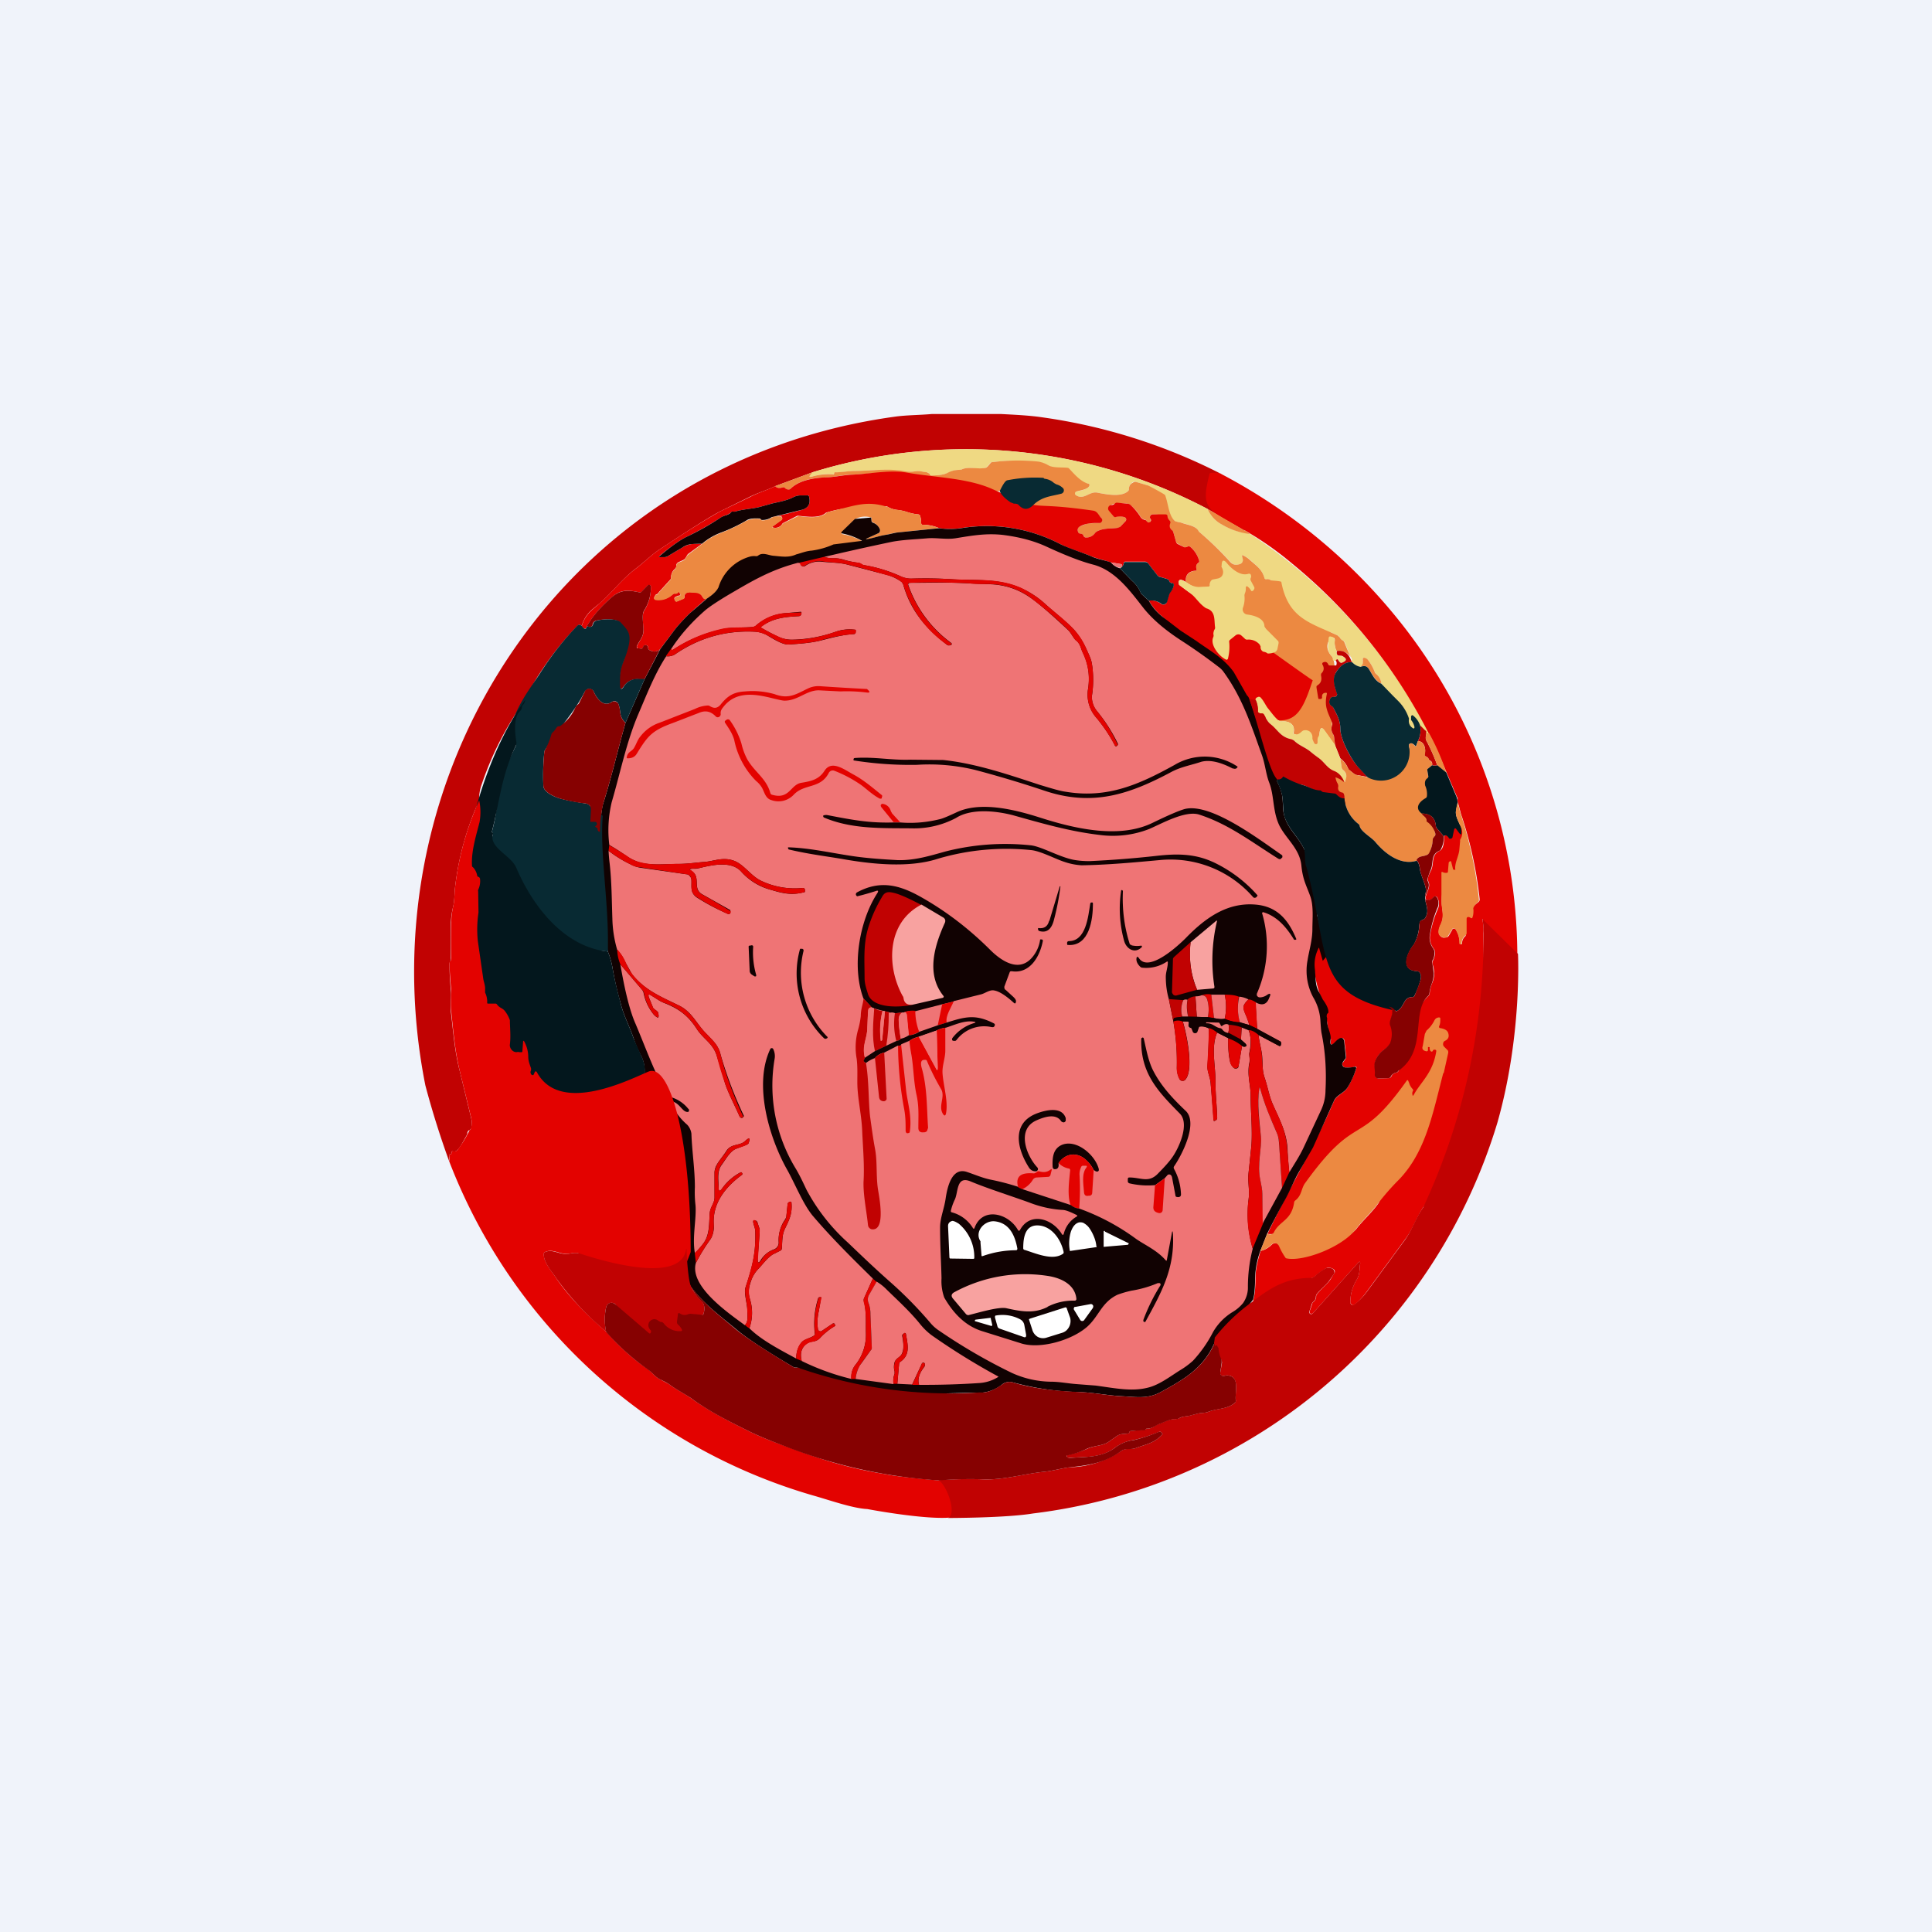 <svg xmlns="http://www.w3.org/2000/svg" width="24" height="24" fill="none" viewBox="0 0 24 24"><rect x="0" y="0" width="24" height="24" fill="#808080" stroke="none"/><g clip-path="url(#a)"><path fill="#F0F3FA" d="M0 0h24v24H0z"/><path fill="#C10202" d="M11.576 5.143h.857c.171.009.356.017.527.043a7 7 0 0 1 2.203.698q-.026-.011-.039.022c0 .013-.008.017-.013.021a.2.2 0 0 0-.06.056.03.03 0 0 0 0 .03l.035.086q.012.012 0 .025c-.009.026 0 .043.017.06q.01.007.008.026a.08.08 0 0 0 .013.06.03.03 0 0 1 0 .03q-.005.013.009.013t.021.013l.086.077a.1.1 0 0 0 .03.017q.025.014.039.039a.03.03 0 0 0 .025.017q.026-.001.026.017.002.019.017.026a.16.16 0 0 1 .086.073L15 6.322a6.46 6.46 0 0 0-4.907-.455l-.463.172c-.103.051-.223.085-.317.133l-.356.175q-.175.088-.754.472c-.112.073-.206.171-.322.257-.162.129-.278.283-.428.416-.103.085-.18.132-.227.282-.022-.017-.035-.017-.052 0-.158.16-.321.36-.484.613q-.096.149-.167.309c-.232.32-.414.675-.54 1.05a.5.5 0 0 0-.03.197 3.6 3.6 0 0 0-.3 1.08c-.009.069-.004.163-.026.249a1 1 0 0 0-.026.184v.45q.004.015-.004.03a.05.05 0 0 0-.013.034q0 .169.017.33c.009.082-.008.18 0 .27.03.253.048.497.112.742l.141.583a.3.3 0 0 1 0 .124l-.021.021c-.013 0-.022.013-.026.026l-.004.026c-.052.094-.086.158-.116.188q-.025.034-.064.022-.013-.002-.013.008a.04.04 0 0 1-.009.03h-.017q0-.006 0 0l-.004.086a11 11 0 0 1-.296-.943C4.51 9.592 7.02 5.726 11.14 5.173c.137-.017.29-.017.437-.03"/><path fill="#EFD983" d="M15 6.322a.43.43 0 0 0 .184.197c.112.06.223.098.343.111a6.56 6.56 0 0 1 2.225 2.473c-.275.18-.446-.454-.592-.609a.17.17 0 0 0-.064-.12.1.1 0 0 1-.017-.025.6.6 0 0 0-.095-.163c-.043-.022-.06-.017-.06.017l.005.021c.004.018 0 .039-.026.06a.16.16 0 0 1-.103-.055l-.013-.013q.012-.027.005-.034a2 2 0 0 1-.086-.202.04.04 0 0 0-.022-.021.1.1 0 0 1-.043-.043.06.06 0 0 0-.025-.022l-.082-.038c-.008 0-.017 0-.021.008-.004.022-.022.03-.043.022a.4.4 0 0 1-.107-.047c-.039-.026-.047-.073-.099-.099q-.01-.006-.017.013 0 .018-.021.03a.03.03 0 0 1-.022.008q-.076 0-.102-.077l-.01-.021-.012-.009a.03.03 0 0 1-.013-.017c-.017-.064-.085-.073-.098-.158a.05.05 0 0 0-.018-.03.4.4 0 0 1-.145-.24.04.04 0 0 0-.017-.03.07.07 0 0 0-.06-.013.02.02 0 0 1-.022-.017c-.03-.107-.098-.15-.171-.219a.3.3 0 0 0-.095-.06c-.012-.009-.017 0-.012.009l.008.034.002.02a.05.05 0 0 1-.018.035.1.1 0 0 1-.018.01c-.043.016-.086.008-.112-.022a4 4 0 0 0-.398-.382c-.03-.068-.129-.085-.193-.103a.3.3 0 0 0-.068-.017q-.019.002-.03-.008a.3.3 0 0 1-.103-.137.4.4 0 0 0-.116-.155.1.1 0 0 1-.017-.025c-.022-.043-.069-.065-.086-.103l-.008-.015-.013-.01-.146-.044a.04.04 0 0 0-.043.005.1.1 0 0 0-.047.085l-.004.017-.013.013c-.086.069-.262.034-.373.013-.103-.021-.167.099-.27.03a.03.03 0 0 1-.009-.026v-.012l.013-.005c.052-.013.15-.026.167-.077v-.009l-.004-.008-.008-.004a.4.4 0 0 0-.18.008.03.03 0 0 1-.026-.008.03.03 0 0 1-.008-.03c.02-.077-.01-.125-.082-.129a.5.5 0 0 1-.202-.068.4.4 0 0 0-.128-.043 2.5 2.5 0 0 0-.587.004l-.043.051a.05.05 0 0 1-.026.018c-.094.025-.206-.022-.296.02a.1.1 0 0 1-.03.005.3.3 0 0 0-.145.043.6.6 0 0 1-.21.023.02.02 0 0 1-.009-.01l-.004-.009a.06.06 0 0 0-.03-.017c-.052 0-.09-.021-.142-.013a.5.5 0 0 1-.158 0c-.197-.038-.399-.004-.6-.004-.073 0-.155.022-.232.017-.008 0-.013 0-.017.009l-.004.008-.017.009a.6.6 0 0 0-.253.026c-.043.013-.047 0-.017-.03l.017-.022A6.45 6.45 0 0 1 15 6.322"/><path fill="#EC8941" d="M16.603 8.087a.24.24 0 0 1-.022-.128c.013-.107-.188.034-.034.197.043.047.056.313 0 .818v.039q-.01.027-.006.055a.1.1 0 0 0 .019.052l.013.034.013.108-.129-.18q-.051-.08-.064.017c-.052.493-.116.073-.313.021a.02.02 0 0 1-.009-.008v-.013c.022-.107-.068-.146-.154-.137a.04.04 0 0 1-.03-.01c-.934-.693.707.044-.171-.822l.004-.326c-.009-.008-.313-.025-.317-.034-.013-.686.034-.471-.42-.428-.069.004-.197-.073-.253-.112-.004-.086.034-.128.12-.141q.013-.001.013-.022-.013-.051.026-.077.01-.002.008-.017a.32.32 0 0 0-.107-.176q-.02-.02-.051 0a.03.03 0 0 1-.03 0l-.078-.043a.04.04 0 0 1-.021-.021l-.034-.12a.06.06 0 0 0-.018-.026c-.111-.09.026-.197-.24-.197-.012 0-.017 0-.025.013s-.013.026 0 .043v.034c-.009.013-.022.013-.034.009a.03.03 0 0 1-.018-.017.03.03 0 0 0-.021-.018.08.08 0 0 1-.056-.042.5.5 0 0 0-.128-.142.1.1 0 0 0-.03-.013c-.146-.013-.309-.008-.172.155 0 .008.013.012.022.008a.2.2 0 0 1 .111.004.03.03 0 0 1 .013.051l-.064.07a.05.05 0 0 1-.03.012c-.095.013-.172 0-.257.043a.1.1 0 0 0-.026.022.13.13 0 0 1-.112.055q-.019.001-.025-.017c-.009-.017-.026-.03-.043-.03a.03.03 0 0 1-.03-.021c-.013-.03-.005-.056.021-.069l.095-.038.145-.005.022-.008a.03.03 0 0 0 .012-.035.04.04 0 0 0-.008-.021.22.22 0 0 0-.141-.073c-.3-.043-.9.06-1.12-.261q-.09.012-.115 0c-.073-.03-.12-.069-.206-.073a2 2 0 0 1-.347-.043l-.012-.017a.03.03 0 0 0-.026-.013.27.27 0 0 0-.197.047.04.04 0 0 1-.03.009q-.034-.012-.022-.047l.005-.01.008-.012.005-.008v-.01a.02.02 0 0 0-.013-.008 2 2 0 0 1-.236-.025c-.219-.039-.437 0-.656.008-.107 0-.223.035-.338.035-.15.004-.318.038-.42.14a.03.03 0 0 1-.03.01.07.07 0 0 1-.043-.022.03.03 0 0 0-.026-.004c-.043.013-.073.004-.09-.017l.463-.172-.017.022q-.046.05.017.03a.7.7 0 0 1 .253-.026c.008 0 .012 0 .017-.009v-.008q.01-.014.021-.009c.077 0 .159-.017.232-.017.201 0 .402-.034.6 0a.4.4 0 0 0 .158.004c.052-.008.09.009.142.013l.03.017.004.009a.02.02 0 0 0 .021.013q.134 0 .197-.03a.3.3 0 0 1 .146-.039l.03-.004c.086-.043.202 0 .296-.021.013 0 .021-.01.03-.018l.043-.051q.292-.039.587-.009a.4.4 0 0 1 .128.048c.06.034.172.02.24.03.018 0 .133.17.253.197q.005 0 .009.004l.004.009v.008c-.017.052-.116.06-.167.077a.03.03 0 0 0-.013.017v.013l.009.013c.103.069.167-.051.27-.03.111.022.287.056.373-.013l.011-.01a.03.03 0 0 0 .006-.015q0-.063.051-.086a.04.04 0 0 1 .039-.009l.146.043c.012.004.205.107.214.12.043.112.043.262.128.326l.03.008a.3.3 0 0 1 .069.018c.064.02.163.034.193.102q.21.178.394.382.045.046.116.021a.05.05 0 0 0 .03-.025.05.05 0 0 0 .004-.04l-.008-.033c0-.013 0-.017.012-.009a.3.3 0 0 1 .09.06c.077.069.146.112.176.219a.02.02 0 0 0 .021.017.07.07 0 0 1 .06.013c.009.004.129.008.129.021.086.454.36.506.699.664l.025.022a.1.1 0 0 0 .043.043.04.04 0 0 1 .017.021c.146.377.099.073-.098.107"/><path fill="#E30200" d="M13.577 6.343c.056.008.065.051.103.09a.039.039 0 0 1 .009.043.034.034 0 0 1-.035.021c-.094 0-.158 0-.24.043q-.039.025-.021.069.006.017.026.02c.021 0 .042.014.042.03q.013.02.03.018a.13.13 0 0 0 .112-.056.1.1 0 0 1 .026-.021c.085-.043.162-.03.257-.043l.03-.013.064-.068a.03.03 0 0 0 .009-.014.03.03 0 0 0-.008-.03.03.03 0 0 0-.014-.008.2.2 0 0 0-.111 0c-.009 0-.017 0-.026-.013l-.056-.068a.043.043 0 0 1 .03-.069q.025.001.043-.017a.04.04 0 0 1 .026-.013l.129.013a.06.06 0 0 1 .038.013.7.7 0 0 1 .124.146q.015.03.056.043.014 0 .021.012l.018.018q.02.005.034-.01a.03.03 0 0 0 0-.033c-.013-.017-.009-.03 0-.043a.03.03 0 0 1 .026-.013h.162q.02.002.022.021c0 .022.013.043.03.06a.03.03 0 0 1 .004.03c-.013.035-.008.06.022.086q.011.006.017.026l.034.12a.04.04 0 0 0 .022.026l.077.038c.008.004.021 0 .03 0q.031-.02.051 0a.34.34 0 0 1 .107.172c0 .012 0 .017-.008.02q-.04.027-.026.078c0 .013 0 .022-.013.022q-.13.012-.12.14c-.064-.042-.094-.033-.086.018q0 .008.004.014l.01.012.115.086c.086.055 1.444 1.04 1.534 1.092-.137.408-.223.622-.707.42-.073-.055-1.08-1.152-1.157-1.208a.7.7 0 0 1-.171-.202.2.2 0 0 1 .15.039.047.047 0 0 0 .064-.004.1.1 0 0 0 .008-.022l.026-.09c0-.013.009-.021.017-.03a.2.2 0 0 0 .043-.081.03.03 0 0 0-.006-.021.03.03 0 0 0-.02-.01q-.021 0-.03-.025a.04.04 0 0 0-.03-.026l-.085-.025a.05.05 0 0 1-.03-.017l-.116-.15a.05.05 0 0 0-.043-.022h-.244q-.015.001-.017.022a.1.1 0 0 1-.035.055l.013-.021q.007-.02-.013-.026l-.128-.021c-.082-.03-.163-.043-.244-.077-.125-.052-.253-.086-.373-.146a1.97 1.97 0 0 0-1.243-.202 1 1 0 0 1-.27 0 .5.5 0 0 0-.206-.042h-.009l-.008-.018a.3.3 0 0 0-.013-.094.03.03 0 0 0-.021-.017.6.6 0 0 1-.142-.03.6.6 0 0 0-.124-.026.3.3 0 0 1-.124-.043s-.442-.025-.759.078c-.077.072-.227.05-.343.038h-.013l-.175.09a.03.03 0 0 0-.013.013.1.1 0 0 1-.112.043c-.012-.004-.012-.013-.004-.017l.107-.077.009-.013a.03.03 0 0 0-.008-.03l-.01-.005a.2.2 0 0 0-.11.013c.2-.043.33-.077.385-.094.073-.026.098-.077.077-.163 0-.008-.009-.013-.017-.013h-.086a.2.2 0 0 0-.098.026c-.086.043-.202.06-.266.077l-.154.043c-.09.021-.202.026-.3.056h-.017q-.019-.002-.03.008a.2.2 0 0 1-.06.035.3.3 0 0 0-.06.025 4 4 0 0 1-.442.249c-.06.03-.171.103-.321.227-.017.017-.017.021.008.021h.039c.013 0 .03 0 .043-.008l.188-.112a.3.3 0 0 1 .116-.042q.064-.005.129-.005l-.176.129a.1.1 0 0 0-.017.026c-.026.05-.035.042-.095.072a.05.05 0 0 0-.034.052.04.04 0 0 1-.017.034.14.14 0 0 0-.047.107.04.04 0 0 1-.013.03l-.137.15-.009.013-.013.013a.03.03 0 0 0-.025.017l-.009.017q-.013.027.017.035a.27.27 0 0 0 .215-.07.03.03 0 0 1 .025-.008c.013 0 .026 0 .035-.012q.017-.02.021.008l.009.009v.008a.013.013 0 0 1-.009.013.14.14 0 0 0-.051.017q-.02.009-.013.03l.008.017q.013.014.026.009l.077-.034a.02.02 0 0 0 .013-.022q-.002-.037.034-.055l.03-.005c.073.009.125-.008.163.065.013.02.026.025.047.017q-.105.09-.21.184c-.064.064-.128.129-.188.206l-.176.235q-.062.058-.137.013a.02.02 0 0 1-.013-.021q-.001-.039-.034-.039-.025 0-.03.026a.026.026 0 0 1-.03.017h-.03a.02.02 0 0 1-.013-.013l-.004-.008v-.009c.03-.064.077-.111.081-.18.004-.073-.026-.201.009-.261a.53.53 0 0 0 .083-.307l-.01-.01h-.013l-.018.004-.072.077a.03.03 0 0 1-.026.009c-.12-.026-.223-.043-.33.047-.137.115-.249.24-.326.373q-.013.063-.064 0c.047-.155.128-.198.227-.288.15-.132.266-.287.429-.415.115-.086.21-.185.321-.257.386-.258.643-.412.754-.472l.356-.171c.094-.052.214-.086.317-.137.017.02.043.03.09.017.013-.005.022 0 .03.004.009.013.022.017.039.021q.018.002.03-.008c.103-.103.27-.133.42-.142.115 0 .231-.03.342-.034.215-.008.468-.064.686-.026.335.06.737.065 1.046.198.72.32.368.145 1.264.274"/><path fill="#E30200" d="M15.163 5.884a7 7 0 0 1 2.314 1.95 6.7 6.7 0 0 1 1.372 4.033c-.099.034-.219.394-.39.189-.013-.073 0-.343 0-.399l-.01-.01a.03.03 0 0 1-.003-.016c0-.072-.013-.141-.026-.214h-.004c.008.06.017.116.012.172 0 .257.01.51.005.762 0 .099-.026.202-.03.3-.073 1.042.128.206-.39 1.629-.086.24-.189.514-.335.72-.085.129-.128.27-.222.394l-.472.643a.9.9 0 0 1-.158.172.03.03 0 0 1-.025.003l-.01-.006-.008-.01a.04.04 0 0 1-.009-.017q0-.15.077-.279c.043-.069.035-.124.043-.184.009-.047-.004-.056-.034-.017l-.553.617-.013.004h-.008q-.027-.005-.013-.043l.026-.073q.002-.021.017-.03a.09.09 0 0 0 .034-.064q-.002-.018.008-.03c.052-.069.12-.116.168-.184l.055-.09a.04.04 0 0 0-.021-.043.1.1 0 0 0-.086-.009 1 1 0 0 0-.141.103.1.1 0 0 1-.03.017.15.15 0 0 0-.077.056.1.1 0 0 1-.026.021l-.27.133-.013-.034a.4.4 0 0 0-.14.065l-.001.008v.008l.008.005h.03a.24.24 0 0 0-.15.055.04.04 0 0 1-.03.013q-.077 0-.064-.06c.017-.055.026-.15.026-.27 0-.085.021-.201.064-.334q.08-.02.137-.077a.1.1 0 0 1 .026-.017c.184-.043.514.098.814-.043a.5.5 0 0 0 .206-.129c.085-.111.193-.205.274-.317.081-.107-.026-.3.069-.394.3-.313.818-1.269.274-.78 0-.017-.013.013 0 0-.086.45.257-.514-.176.094-.445.622-.891.699-1.243 1.397-.012.03-.248.069-.295.052.265-.557.578-1.076.822-1.642.035-.081.13-.103.172-.175q.07-.117.111-.245v-.008a.02.02 0 0 0-.021-.005.3.3 0 0 1-.12.009.04.04 0 0 1-.025-.015.04.04 0 0 1-.01-.028c0-.008 0-.017.01-.021l.03-.043a.03.03 0 0 0 .008-.022l-.022-.205-.005-.015a.035.035 0 0 0-.046-.011.2.2 0 0 0-.056.043c-.051.056-.073.043-.06-.03-.051-.129-.073-.476-.098-.459-.193-.441-.125-.921.102-.638.086.025.065.128.103.197q.02.027.026-.004c0-.026.017-.035.039-.035a.02.02 0 0 1 .012.009.02.02 0 0 1 .01.013l-.01.06c0 .013 0 .021.013.03l.176.124.021.026q.044.115.15.18a.02.02 0 0 0 .022 0l.008-.009v-.021a.2.2 0 0 1 .086-.013q.016.002.026.013a.04.04 0 0 1 .013.03q0 .07.021.09c.103.047 0 .158.022.227a.32.32 0 0 1 0 .227.3.3 0 0 1-.09.086.27.27 0 0 0-.103.15c-.013.043.004.098 0 .15q-.001.01.002.02a.1.1 0 0 0 .01.018q.007.007.016.01a.04.04 0 0 0 .019.003l.12-.004q.024-.001.034-.022a.08.08 0 0 1 .065-.047l.015-.008.01-.013c.095-.159.155-.244.172-.424.012-.18.068-.386.197-.506a.05.05 0 0 0 .017-.03.4.4 0 0 1 .03-.129.3.3 0 0 0 .026-.124.4.4 0 0 0-.022-.12l-.001-.018q0-.008.006-.016a.2.2 0 0 0 .025-.12.1.1 0 0 0-.013-.03.22.22 0 0 1-.043-.185q.029-.166.095-.312a.16.16 0 0 0-.005-.133.03.03 0 0 0-.01-.015.03.03 0 0 0-.016-.006.03.03 0 0 0-.017.004.03.03 0 0 0-.012.012.07.07 0 0 1-.077.03.03.03 0 0 1-.017-.021v-.009c.012-.072.072-.141.03-.21l-.004-.015.003-.015c.005-.03.022-.064.043-.107.035-.085-.004-.184.103-.235.052-.022.056-.129.056-.18.017-.022.206-.168.223-.133l.06.295c.056.318-.33.21-.313.66 0 .09.038.172-.013.275-.03.064-.043.141.034.163l.043-.005a.06.06 0 0 0 .03-.03l.039-.068q-.002-.008.008-.009a.03.03 0 0 1 .022 0l.008.004a.32.32 0 0 1 .052.172v.008l.013.009c.012 0 .017 0 .017-.017 0-.034.017-.064.043-.086.012-.013-.043-.111-.043-.124 0-.124.098-.214.206-.3a.04.04 0 0 0 .012-.034 5 5 0 0 0-.218-1.016c-.022-.056-.03-.116-.052-.18a.1.1 0 0 1-.004-.043c0-.013 0-.021-.008-.03l-.129-.304a6.56 6.56 0 0 0-1.916-2.593 4 4 0 0 0-.587-.412c-.471-.265-.557-.257-.441-.707.008-.021.124-.008.141 0z"/><path fill="#082A33" d="M12.647 6.266a.1.1 0 0 0-.051-.009l-.022-.009-.021-.008q-.114-.078-.133-.142c.039-.08.069-.128.094-.132q.224-.044.45-.03c0 .004.009.012.017.012a.2.2 0 0 1 .112.052l.03.017q.049.013.086.051a.043.043 0 0 1-.026.065c-.129.034-.24.034-.352.145-.068.065-.128.052-.184-.012"/><path fill="#110202" d="M9.587 6.424a.2.2 0 0 1-.128.035L9.45 6.45l-.009-.009c-.081-.004-.137 0-.171.026q-.155.091-.317.15a.8.8 0 0 0-.232.137q-.063 0-.128.005a.24.24 0 0 0-.116.042l-.188.112a.1.1 0 0 1-.043.008h-.043c-.022 0-.022-.004 0-.021.146-.124.257-.197.317-.227q.23-.108.441-.249a.3.3 0 0 1 .065-.025c.021-.009.043-.018.055-.035a.03.03 0 0 1 .03-.008h.018c.098-.03.21-.035.3-.056l.154-.043c.064-.017.18-.034.266-.077a.2.2 0 0 1 .098-.026h.086q.011 0 .017.013c.021.086-.004.137-.077.163z"/><path fill="#EC8941" d="M11.019 6.291a.3.3 0 0 0 .128.043.5.5 0 0 1 .12.026c.043.013.09.026.142.03l.012.004.009.013q.013.047.013.094-.002.007.008.013l.009.005c.077 0 .146.017.206.042l-.502.052c-.051 0-.098.021-.154.03-.086.013-.163.043-.249.06v-.005l.005-.008.141-.064c.026-.013.03-.03.022-.052a.16.16 0 0 0-.086-.085.03.03 0 0 1-.017-.022V6.43a.26.26 0 0 0-.206.02l-.163.164-.003.005v.007q0 .003.002.006l.005.003a.8.8 0 0 1 .24.082q.014.007 0 .008c-.972.313-1.341.189-1.774.57q-.02.063-.15.146-.03.01-.043-.017c-.043-.073-.094-.056-.167-.064l-.03.004q-.04.018-.034.055a.02.02 0 0 1-.013.022l-.077.03c-.009.009-.017.004-.026-.004l-.008-.018c0-.012 0-.025.012-.03a.14.14 0 0 1 .052-.017h.004l.004-.008a.01.01 0 0 0 0-.013l-.008-.009q-.001-.027-.022-.008a.04.04 0 0 1-.034.013q-.018-.002-.03.008a.25.25 0 0 1-.214.069q-.026-.008-.013-.035l.009-.017a.03.03 0 0 1 .025-.017c.009 0 .013-.008.013-.013l.009-.013.137-.15a.04.04 0 0 0 .013-.03.14.14 0 0 1 .047-.107.04.04 0 0 0 .017-.034q.001-.039.034-.051c.06-.026.069-.022.095-.073a.1.1 0 0 1 .017-.022l.175-.133a.8.8 0 0 1 .232-.137c.107-.043.214-.09.313-.15a.3.3 0 0 1 .171-.025q.013-.002.013.008l.013.009a.2.2 0 0 0 .124-.035.2.2 0 0 1 .112-.012l.012.008a.026.026 0 0 1-.004.039L9.6 6.54c-.009.004-.009.013 0 .013.051.013.086 0 .116-.039l.013-.013.175-.085.017-.005c.112.013.258.035.343-.038a.1.1 0 0 1 .026-.013l.12-.03c.214-.051.369-.112.609-.034zm3.981.03.463.27q.012-.001.064.043a.9.9 0 0 1-.343-.115A.4.4 0 0 1 15 6.32"/><path fill="#110202" d="m10.822 6.429.004.043q.002.014.017.021a.14.14 0 0 1 .086.081c.008.022 0 .043-.022.052l-.141.064-.009.009h.005c.085-.013.158-.043.248-.056.056-.009.103-.026.154-.03l.502-.051a1 1 0 0 0 .27 0c.425-.071.862 0 1.243.201.12.056.248.094.373.146.08.038.162.047.248.077.03.034.064.06.111.073l.15.154a.4.4 0 0 1 .108.146q.006.015.017.025l.085.078a.65.65 0 0 0 .172.201l.223.171.197.129c.159.116.334.206.463.386l.163.287c.017.017.025.03.03.047l.227.643a.4.4 0 0 1 .068.158c.013.095.043.129.129.163-.017.026-.039.035-.056.035h-.013l-.008.008v.022a.5.5 0 0 1 .051.128c.03.094.009.214.039.3.043.154.171.257.24.399l.077.163.021.102c.022.125.043.245.078.365a.5.5 0 0 1-.01.193v.008l.052.193a.03.03 0 0 0 .012.014.03.03 0 0 0 .018.003h.009a.2.2 0 0 0 .03-.026c.017.018.026.043.026.086l-.039.004q-.014.013-.008.03.007.029.034.03a.4.4 0 0 1 .038.112l-.102.12-.043-.15c0-.013-.009-.017-.013 0a.44.44 0 0 0-.043.244c.013.103 0 .214.056.3l.043.086c.05.068.077.128.068.167-.017.009-.026.03-.013.069-.013.094.052.184.043.257-.013.081.009.085.06.03a.2.2 0 0 1 .056-.043.04.04 0 0 1 .024-.002.04.04 0 0 1 .019.015l.008.017.022.206c0 .008 0 .017-.009.021l-.03.043a.043.043 0 0 0 .009.056.04.04 0 0 0 .021.008q.058.005.116-.008h.009q.005 0 .008.004a.02.02 0 0 1 .004.017 1 1 0 0 1-.107.236c-.047.073-.141.094-.171.171l-.258.574-.158.275c-.073.12-.124.257-.189.373q-.117.211-.223.424l-.085.214a1.1 1.1 0 0 0-.065.334c0 .12-.008.215-.025.27a1.3 1.3 0 0 1-.275.279.65.65 0 0 0-.205.261c-.137.309-.369.446-.66.605-.167.094-.313.064-.493.055-.159-.008-.334-.042-.506-.051a3.4 3.4 0 0 1-.857-.124.15.15 0 0 0-.116.025.47.47 0 0 1-.283.108q-.127-.002-.428.008c-.266.013-.544 0-.849-.043-.051-.008-.137-.008-.21-.03l-.107-.013a1.9 1.9 0 0 1-.673-.235c-.021 0-.043 0-.051-.009q-.526-.31-.712-.471c-.197-.163-.385-.3-.552-.515a.4.4 0 0 1-.065-.214l-.004-.176q.02-.173-.103-.257a.04.04 0 0 1-.021-.025.13.13 0 0 0-.065-.09 6 6 0 0 0-.197-.33c-.03-.052-.03-.112-.098-.146a.04.04 0 0 1-.022-.022.33.33 0 0 1-.004-.231l.034-.107a.15.15 0 0 1 .073-.073.3.3 0 0 1 .197-.051.2.2 0 0 0 .099-.005q.02-.006.013-.025c-.022-.073-.056-.142-.005-.215a.04.04 0 0 0 .009-.03.15.15 0 0 0-.064-.09c-.099-.077-.137-.193-.189-.3a.36.36 0 0 0-.184-.193.42.42 0 0 0-.043-.325 1.4 1.4 0 0 1-.077-.185c-.052-.154-.129-.295-.163-.441a4 4 0 0 1-.103-.45 1 1 0 0 0-.056-.193l-.034-.141a.4.4 0 0 0-.03-.296c.039-.206 0-.493-.021-.681l-.013-.369c.008-.171.021-.296.043-.36.103-.326.18-.664.274-.994l.236-.54.197-.377.176-.236c.06-.077.124-.142.188-.206l.214-.184c.086-.056.129-.103.146-.146a.57.57 0 0 1 .394-.377.2.2 0 0 1 .069-.004.04.04 0 0 0 .03-.009c.056-.043.129 0 .189.004.102.009.188.026.282-.017.065-.017.125-.043.193-.047a1 1 0 0 0 .27-.077l.343-.043c.013 0 .013 0 0-.008a.8.8 0 0 0-.24-.086l-.004-.004a.01.01 0 0 1 0-.013l.167-.163z"/><path fill="#EF7475" d="M16.016 14.563a4 4 0 0 1-.022-.292c-.012-.214-.107-.377-.188-.565-.043-.103-.06-.214-.099-.326-.026-.081-.021-.15-.026-.236-.004-.094-.038-.188-.047-.287l.258.137.005.001a.01.01 0 0 0 .01-.004l.002-.005.004-.013a.03.03 0 0 0-.013-.038l-.283-.15-.021-.335c.081.047.141.03.171-.056.026-.051.013-.064-.034-.03a.16.16 0 0 1-.086.026l-.017-.005-.013-.012a.043.043 0 0 1 0-.038c.136-.315.158-.667.06-.995l.005-.004.005-.004h.007c.167.05.283.18.382.342h.021q.01-.006.005-.012c-.099-.24-.24-.403-.506-.425-.356-.03-.63.172-.87.42-.077.077-.45.429-.575.249-.02-.03-.034-.026-.034.013q.001.045.047.09a.04.04 0 0 0 .026.012.46.46 0 0 0 .3-.072q.018-.013.017.008c0 .06-.025.12-.025.176q0 .15.038.279l.056.278q.05.285.043.574.001.078.034.142a.04.04 0 0 0 .034.021q.01 0 .019-.002a.04.04 0 0 0 .016-.01c.115-.12.017-.583-.03-.73l.06.005q.017.001.017.021c-.009.035 0 .052.03.06l.017.043a.03.03 0 0 0 .03.021.03.03 0 0 0 .018-.005.03.03 0 0 0 .012-.016l.021-.06q.05-.012.12.022-.002.233-.017.471c-.004.069.034.137.039.21q.021.234.038.467l.007.002q.003 0 .006-.002l.009-.004a.04.04 0 0 0 .021-.043c-.004-.146-.021-.283-.021-.433.004-.197-.06-.433.021-.617l.137.069c0 .098 0 .193.022.287a.15.15 0 0 0 .051.086.04.04 0 0 0 .052-.009l.004-.017.043-.249.021.009c.039 0 .043-.017.017-.043l-.051-.043.008-.154.086.034q.046.116.009.283c-.005.034.012.077 0 .124-.03.15.017.27.017.407 0 .215.026.43.008.635l-.034.325c-.013.116.017.215 0 .33a1.5 1.5 0 0 0 .052.61 1.9 1.9 0 0 0-.06.492.34.34 0 0 1-.06.184.5.5 0 0 1-.138.116.7.7 0 0 0-.235.244 1.6 1.6 0 0 1-.249.356 1 1 0 0 1-.163.12c-.128.081-.257.18-.394.214-.201.052-.403.009-.652-.025l-.235-.018c-.112-.008-.214-.03-.322-.03a1.2 1.2 0 0 1-.488-.111 7 7 0 0 1-.9-.523.5.5 0 0 1-.103-.09 5 5 0 0 0-.489-.501c-.214-.189-.36-.33-.54-.502a2.4 2.4 0 0 1-.514-.655c-.043-.09-.086-.185-.141-.275a1.98 1.98 0 0 1-.257-1.35.2.2 0 0 0-.018-.128l-.007-.007-.01-.002q-.004 0-.01.002l-.007.007c-.214.445-.013 1.114.214 1.512.099.18.193.416.309.558.236.278.493.531.75.784l-.111.248a.05.05 0 0 0 0 .035c.034.133.021.265.025.398a.6.6 0 0 1-.137.399.24.24 0 0 0-.043.167 3 3 0 0 1-.617-.223q-.037-.14.06-.214c.056-.043.112-.009.172-.077a.8.8 0 0 1 .184-.146v-.008l-.005-.01-.004-.008-.008-.005h-.01l-.008.005-.128.086a.03.03 0 0 1-.014.008.03.03 0 0 1-.03-.01.03.03 0 0 1-.008-.015.6.6 0 0 1 .01-.223l.03-.176h-.018a.02.02 0 0 0-.021.017 1.04 1.04 0 0 0-.039.446l-.009.013c-.051.034-.115.043-.154.082a.3.3 0 0 0-.068.205c-.189-.103-.433-.227-.583-.377a.57.57 0 0 0 .008-.36c-.03-.094-.013-.15.017-.24a.4.4 0 0 1 .095-.146c.055-.06.103-.128.171-.171l.094-.047a.03.03 0 0 0 .018-.026c.008-.086 0-.163.038-.244.056-.116.094-.189.082-.326 0-.013-.013-.017-.026-.008a.03.03 0 0 0-.022.025l-.017.163-.013.026a.45.45 0 0 0-.081.287.09.09 0 0 1-.056.086.32.32 0 0 0-.163.128c-.03.052-.042.043-.042-.013l.025-.33v-.034l-.025-.077a.04.04 0 0 0-.022-.03h-.013c-.013-.009-.021 0-.021.013.004.043.026.077.026.12.008.266-.03.42-.12.694-.026.064.021.206.021.283 0 .056.017.15-.03.189-.197-.146-.69-.48-.609-.772q.083-.16.185-.3a.3.3 0 0 0 .038-.171c-.021-.27.146-.476.352-.626a.02.02 0 0 0 0-.021l-.009-.01h-.008a.65.65 0 0 0-.232.202c-.03.043-.043.035-.043-.012 0-.095-.025-.202.043-.288.052-.072.103-.171.184-.197l.078-.03q.063-.02.068-.038.034-.097-.043-.026c-.064.064-.171.03-.231.12-.043.069-.099.129-.129.189a.2.2 0 0 0-.021.08v.314c0 .073-.056.12-.06.201-.009.12 0 .249-.069.356a1 1 0 0 1-.115.133c-.035-.197.021-.42.008-.592a1.4 1.4 0 0 1-.008-.227c0-.223-.035-.437-.043-.664a.2.2 0 0 0-.052-.111.8.8 0 0 1-.214-.292c.111 0 .146.129.214.133.017 0 .022-.004.022-.022 0-.004 0-.012-.009-.017a.43.43 0 0 0-.253-.154c-.163-.283-.274-.6-.403-.904q-.1-.224-.188-.737l.274.321.013.026a.6.6 0 0 0 .133.283c.051.047.064.043.051-.026 0-.009-.017-.026-.043-.043a.05.05 0 0 1-.021-.021l-.047-.116q-.032-.077.034-.03c.052.03.094.064.15.086.184.072.3.158.407.325.082.125.197.176.245.326q.058.177.107.356c.047.133.12.27.18.407l.007.008.01.005a.02.02 0 0 0 .017 0l.009-.009.008-.008v-.009a5 5 0 0 1-.287-.754c-.026-.12-.099-.18-.171-.257-.129-.125-.18-.275-.343-.356-.227-.111-.425-.189-.587-.39l-.086-.154a.5.5 0 0 0-.099-.15 1.5 1.5 0 0 1-.06-.39c-.008-.228-.008-.459-.034-.686a2 2 0 0 1-.013-.154q.123.096.27.167a.4.4 0 0 0 .124.043l.57.081q.029.001.043.022a.07.07 0 0 1 .022.05c.004.087-.017.155.064.215q.19.121.399.21a.03.03 0 0 0 .021-.017v-.034l-.343-.193c-.141-.073-.008-.223-.15-.3l-.006-.005-.002-.008.004-.004h.004c.03-.009.069 0 .094-.009.172-.043.403-.094.528.034a.74.74 0 0 0 .372.232c.142.043.258.073.416.03.009 0 .009-.004.009-.013v-.013c0-.021-.013-.026-.03-.026a.97.97 0 0 1-.515-.09c-.124-.06-.205-.192-.325-.244-.137-.055-.245-.004-.365.009-.115.008-.214.026-.338.026-.159 0-.3.02-.459-.013a.6.6 0 0 1-.184-.086 3 3 0 0 0-.214-.137 1.5 1.5 0 0 1 .03-.532c.107-.364.184-.754.334-1.101.103-.24.201-.493.343-.711a.17.17 0 0 0 .107-.022c.3-.206.626-.3.99-.283a.35.35 0 0 1 .154.043c.073.043.197.124.275.116.128-.009.257-.017.385-.047.142-.035.27-.073.416-.082q.026 0 .026-.025v-.013q.006-.018-.013-.017a.5.5 0 0 0-.232.025q-.256.091-.531.099a.4.4 0 0 1-.18-.034 3 3 0 0 1-.214-.112c-.009-.004-.009-.013 0-.017.141-.107.3-.12.467-.129a.034.034 0 0 0 .03-.03v-.017L9.952 7.6h-.009l-.189.017a.64.64 0 0 0-.368.158.06.06 0 0 1-.03.013c-.129.013-.257 0-.373.026a1.8 1.8 0 0 0-.609.249q-.039.027-.034-.005c.12-.184.266-.343.429-.484q.089-.071.287-.189c.278-.162.51-.304.857-.394l.03.004a.04.04 0 0 0 .017.035.04.04 0 0 0 .043 0 .3.3 0 0 1 .206-.052c.115.013.223.009.33.039l.492.128a.6.6 0 0 1 .172.086l.017.03c.09.322.279.544.54.746a.04.04 0 0 0 .043.008h.008l.01-.008a.01.01 0 0 0 0-.013v-.004a1.5 1.5 0 0 1-.54-.729l.005-.013.011-.008h.013c.244 0 .493-.009.737.008l.214.009c.193 0 .37.051.532.163q.142.095.471.403c.039.034.073.11.103.132.056.043.06.108.086.155a.75.75 0 0 1 .064.445.43.43 0 0 0 .107.365c.086.107.163.218.227.343q.007.01.018.008l.008-.008a.02.02 0 0 0 .01-.012.02.02 0 0 0-.001-.014 2 2 0 0 0-.262-.407.27.27 0 0 1-.06-.185 1.3 1.3 0 0 0 0-.398.4.4 0 0 0-.034-.107c-.047-.107-.086-.197-.18-.309-.103-.111-.244-.218-.368-.33a1.1 1.1 0 0 0-.283-.188c-.279-.13-.557-.1-.853-.116a5 5 0 0 0-.527-.009.3.3 0 0 1-.133-.03 1.8 1.8 0 0 0-.45-.137c-.026 0-.043-.026-.073-.03a1 1 0 0 1-.197-.043.4.4 0 0 0-.116-.013.3.3 0 0 1-.111-.017q.424-.1.844-.188c.141-.026.291-.03.437-.043.112-.009.236.017.347 0 .21-.034.377-.064.583-.043.21.026.39.073.549.146.24.111.428.184.578.223.279.072.463.33.634.548.13.159.296.287.46.394q.237.153.462.326a.3.3 0 0 1 .06.056c.244.334.351.677.484 1.046.039.11.047.222.086.33.069.17.043.36.129.54.085.17.252.287.274.497.017.18.064.252.111.385.043.12.026.283.026.407 0 .138-.043.275-.06.386a.7.7 0 0 0 .069.459.64.64 0 0 1 .09.283q.008.14.017.175.066.328.047.695c0 .094-.022.18-.056.252l-.21.45c-.051.112-.12.215-.184.322"/><path fill="#E30200" d="M10.239 6.917a.3.3 0 0 0 .115.017c.043 0 .077.004.112.017q.095.026.197.039c.03 0 .047.026.073.03.158.026.304.073.45.137q.063.03.133.03.263-.005.527.009c.3.017.574-.018.857.115.107.056.201.116.278.189.125.111.266.214.369.33.099.111.133.201.18.308.017.043.03.073.034.108.022.128.022.265 0 .398a.28.28 0 0 0 .06.184q.158.196.262.425l-.009.008-.008.009-.018-.004a1.8 1.8 0 0 0-.227-.343.43.43 0 0 1-.107-.369c.022-.171 0-.3-.068-.446-.022-.042-.026-.111-.086-.154-.026-.021-.06-.098-.099-.133a5 5 0 0 0-.471-.403.9.9 0 0 0-.532-.162c-.077 0-.15 0-.214-.009a9 9 0 0 0-.75-.007l-.013.007a.03.03 0 0 0-.004.015q0 .007.004.015a1.5 1.5 0 0 0 .536.716v.013l-.009.004-.008.004a.04.04 0 0 1-.043-.008c-.26-.18-.45-.443-.54-.746a.06.06 0 0 0-.017-.026.4.4 0 0 0-.172-.086q-.307-.088-.492-.132c-.108-.03-.215-.026-.33-.043a.32.32 0 0 0-.21.055.04.04 0 0 1-.043 0 .04.04 0 0 1-.017-.034h-.026z"/><path fill="#EFD983" d="M15.746 8.117a.1.1 0 0 0-.052-.021.06.06 0 0 1-.034-.064l-.013-.026a.18.18 0 0 0-.154-.06.04.04 0 0 1-.034-.017l-.039-.035a.056.056 0 0 0-.073 0l-.069.056a.03.03 0 0 0-.008.03.6.6 0 0 1-.017.206l-.009.008a.02.02 0 0 1-.013 0c-.09-.042-.205-.188-.158-.282a.06.06 0 0 0 0-.035c0-.017.004-.038.013-.055a.04.04 0 0 0 .008-.03c-.013-.095.009-.202-.111-.236-.09-.056-.129-.142-.21-.197l-.129-.095v-.017q-.011-.075.086-.017c.056.039.12.069.188.06l.095-.004c.008 0 .017-.009.013-.017 0-.03.013-.056.034-.069l.064-.013c.073-.013.086-.085.052-.141a.03.03 0 0 1 0-.022c0-.068.025-.077.064-.03.06.073.171.168.27.133.013 0 .021 0 .026.009a.05.05 0 0 1 0 .047.04.04 0 0 0 .004.034l.039.073q.011.019-.009.043l-.009.009h-.017a.16.16 0 0 0-.047-.056.013.013 0 0 0-.017 0l-.004.008V7.3c0 .025 0 .043-.009.064a.1.1 0 0 0-.008.034q.008.077-.018.15a.064.064 0 0 0 .052.086c.077.009.214.043.214.146l.013.025.154.155c.009.008.009.017.009.03l-.013.064a.06.06 0 0 1-.026.043.2.2 0 0 1-.098.021"/><path fill="#EF7475" d="M13.929 7.054h-.018a.2.2 0 0 1-.111-.068l.124.021c.013 0 .018.013.013.026l-.013.021z"/><path fill="#082A33" d="m14.271 7.461-.085-.077a.1.1 0 0 1-.018-.025.4.4 0 0 0-.107-.146l-.15-.154.013-.005A.1.1 0 0 0 13.96 7q.002-.019.017-.018h.248a.05.05 0 0 1 .039.018l.116.15c.008.008.017.017.03.017l.085.025a.04.04 0 0 1 .03.026c.005.017.017.022.03.026h.017a.03.03 0 0 1 .009.021v.009a.2.2 0 0 1-.039.081.1.1 0 0 0-.017.03l-.025.086a.05.05 0 0 1-.03.034.04.04 0 0 1-.043-.004.2.2 0 0 0-.15-.039z"/><path fill="#860101" d="m8.203 8.057-.197.381H7.94a.2.2 0 0 0-.184.078c-.043.064-.06.055-.06-.022 0-.098 0-.171.043-.27.03-.073.073-.227-.013-.283a.1.1 0 0 1-.034-.051.1.1 0 0 1 .008-.064q.038-.058.005-.09c-.052-.06-.232-.043-.3-.026a.06.06 0 0 0-.043.043c0 .034-.03.043-.073.026.077-.133.189-.258.326-.373.107-.086.21-.073.33-.047.008 0 .017 0 .025-.01l.073-.076a.026.026 0 0 1 .043.008v.013q-.001.159-.086.292c-.034.06 0 .188-.008.261-.004.069-.052.116-.082.18v.017l.009.009h.009l.03.004h.017l.013-.017q.001-.026.03-.026.033 0 .034.039 0 .013.013.021.078.045.137-.013z"/><path fill="#E30200" d="m8.271 8.151.07-.098c0 .025.008.025.033.008.189-.124.39-.205.609-.253.111-.021.244-.008.373-.021l.03-.013a.6.6 0 0 1 .368-.158l.202-.01v.018a.034.034 0 0 1-.03.03c-.167.009-.326.022-.463.129-.013.004-.013.013 0 .017.068.043.141.077.214.111a.36.36 0 0 0 .176.035c.184 0 .36-.04.531-.1a.6.6 0 0 1 .232-.025q.018 0 .017.017v.013q-.005.026-.03.026a2 2 0 0 0-.416.081c-.128.03-.257.039-.386.048-.077.008-.2-.078-.274-.116a.4.4 0 0 0-.154-.043c-.353-.02-.701.08-.99.283a.17.17 0 0 1-.107.021z"/><path fill="#082A33" d="m8.006 8.439-.236.54c-.086-.086-.051-.129-.086-.228a.06.06 0 0 0-.034-.038.06.06 0 0 0-.051.008c-.103.069-.185-.042-.223-.128a.06.06 0 0 0-.056-.034c-.008 0-.021 0-.03.008a.1.1 0 0 0-.026.026c-.141.278-.342.471-.501.737q-.023.216-.013.433c.004.086.163.146.214.158.099.026.202.043.309.06.021 0 .043.013.051.026.013.017.168.112.163.133-.034.441.065 1.011.065 1.543v.137l-.266-.026a.02.02 0 0 0-.022.009q-.011.02-.03.013l-.009-.007-.003-.01c0-.009 0-.013-.009-.018l-.026-.004q-.05-.002-.064-.043a.03.03 0 0 0-.017-.025.6.6 0 0 1-.236-.155c-.034-.034-.077-.06-.116-.094a.1.1 0 0 0-.025-.017c-.039-.009-.06-.043-.086-.06-.103-.069-.201-.116-.27-.244a.03.03 0 0 0-.026-.013c-.004 0-.013-.005-.013-.013-.042-.086-.098-.159-.132-.236-.065-.146-.129-.356-.078-.514l-.004-.017c-.008 0-.008-.009-.008-.017.038-.146.055-.249.055-.3a.8.8 0 0 1 .009-.18c.013-.086.026-.172.081-.24a.05.05 0 0 0 .009-.03c0-.018.013-.043.03-.082l.116-.24c0-.008-.056-.043-.06-.051-.043-.287.18-.579.342-.819.159-.253.322-.454.48-.617.018-.013.03-.013.052.004.034.047.056.052.064.005.043.017.073.008.077-.026a.06.06 0 0 1 .043-.043c.064-.017.244-.034.3.021.099.116.172.142.034.493-.042.103-.042.172-.042.27q-.001.117.055.022a.2.2 0 0 1 .185-.082h.064z"/><path fill="#EFD983" d="m16.603 8.087.004.039c.004.008.013.017.021.017q.032-.002.043.008.098.044 0 .082c-.017 0-.034-.009-.051-.039-.004-.004-.013-.009-.017 0l-.009.013h-.017q-.02.001-.021-.017v-.013c0-.009 0-.013-.009-.021-.069-.073-.051-.125-.043-.215 0-.03.009-.043.039-.03h.008q.016.007.022.022a.04.04 0 0 1 .008.025.23.23 0 0 0 .022.129"/><path fill="#C10202" d="m16.787 8.216.013.013c-.086-.017-.163.055-.206.128-.043.077-.017.172.017.257l-.004.026q-.011.018-.043.017a.04.04 0 0 0-.043.026c-.012.043-.008.069.022.09q.015.007.021.021c.043.082.086.155.086.258 0 .128.129.377.219.471l.12.129-.142-.026a.1.1 0 0 1-.026-.013l-.064-.051a.03.03 0 0 1-.009-.013.3.3 0 0 0-.098-.129l-.064-.158-.013-.108a.1.1 0 0 0-.013-.034.12.12 0 0 1-.013-.107.05.05 0 0 0 0-.039c-.056-.137-.099-.197-.064-.355 0-.009 0-.013-.013-.013q-.052.002-.047.056a.02.02 0 0 1-.013.021h-.021c-.009 0-.009 0-.013-.009l-.022-.132v-.018l.013-.012q.063-.038.043-.12v-.014l.004-.012q.051-.05.013-.112-.005-.018.009-.025.045-.02.064.025.006.014.026.013h.06c.008 0 .017 0 .017-.017a.05.05 0 0 0-.009-.043c0-.008.005-.008.009-.013.004-.008.013-.004.017 0q.026.045.047.04c.069-.027.069-.052.004-.087a.2.2 0 0 0-.043-.004.03.03 0 0 1-.02-.017.1.1 0 0 1 0-.039c.085-.013.145.026.18.129"/><path fill="#EC8941" d="M17.16 8.494c-.086-.042-.111-.12-.159-.188q-.035-.052-.098-.022c.021-.025.03-.042.026-.06v-.021c-.005-.034.012-.043.055-.017q.06.074.094.163c0 .008.01.017.018.025a.17.17 0 0 1 .064.12"/><path fill="#082A33" d="M16.8 8.229a.18.18 0 0 0 .103.055c.043-.017.073-.013.098.022.048.073.073.15.159.188l.137.142.077.077q.09.094.129.214-.013.082.051.12a.01.01 0 0 0 .013 0l.004-.008V9.03a.2.2 0 0 0-.042-.086v-.047q.012-.02.025-.008a.26.26 0 0 1 .086.12.3.3 0 0 1-.026.197l-.021.055c0 .013-.009.013-.017 0a.1.1 0 0 0-.035-.025.03.03 0 0 0-.03.004.03.03 0 0 0-.008.03l.077.33c0 .009 0 .013-.009.013l-.025-.004a.1.1 0 0 1-.017-.026.02.02 0 0 0-.022-.013l-.008.009c-.013.017-.018.077-.035.107a.03.03 0 0 0 0 .025.04.04 0 0 1 0 .043h-.013q-.017-.025-.042-.013l-.011.01-.007.012a.04.04 0 0 1-.012.026.1.1 0 0 0-.043.064q-.001.027-.022.008-.026-.02-.021-.047a.4.4 0 0 0 .021-.098q.001-.035-.017-.005l-.043.069a.04.04 0 0 1-.043.017.4.4 0 0 1-.222-.141l-.12-.129c-.086-.098-.219-.343-.219-.476 0-.102-.043-.175-.086-.257a.04.04 0 0 0-.021-.021q-.046-.034-.022-.086a.04.04 0 0 1 .043-.03q.032.001.043-.017l.003-.013q0-.006-.003-.013c-.03-.085-.06-.18-.013-.257.043-.073.116-.146.206-.128"/><path fill="#E30200" d="M8.949 8.756c.085-.107.158-.159.308-.167a1 1 0 0 1 .365.034c.18.068.274-.004.42-.073a.3.3 0 0 1 .145-.026q.291.02.583.035c.043.038.043.051-.017.042a2 2 0 0 0-.313-.012l-.257-.013c-.159-.009-.266.128-.437.128-.026 0-.077-.013-.15-.03-.206-.051-.454-.098-.613.112-.026.03-.034.055-.03.085a.04.04 0 0 1-.021.035.034.034 0 0 1-.043-.009c-.056-.056-.12-.077-.202-.043l-.334.129c-.257.094-.309.163-.441.377q-.034.06-.112.06-.02.001-.013-.017c.009-.06.06-.069.086-.107.03-.047.047-.107.081-.146a.5.5 0 0 1 .236-.171l.442-.172a.4.4 0 0 1 .162-.043q.015 0 .026.009c.052.03.09.026.129-.017"/><path fill="#860101" d="M7.77 8.979c-.094.33-.171.668-.274.994a1.6 1.6 0 0 0-.043.36.03.03 0 0 1-.03-.03.02.02 0 0 0-.013-.022.04.04 0 0 1-.017-.017q.027-.012.021-.038-.006-.018-.025-.017h-.056l.008-.142c0-.021 0-.043-.017-.06a.08.08 0 0 0-.051-.026 2 2 0 0 1-.313-.06c-.043-.012-.206-.072-.21-.158a3 3 0 0 1 .013-.433.9.9 0 0 0 .086-.206q.005-.02.017-.025a.3.3 0 0 0 .047-.06q.011-.019.043-.018a.548.548 0 0 0 .193-.236.1.1 0 0 1 .03-.034l.012-.012.073-.146a.06.06 0 0 1 .112 0c.038.086.12.197.223.128a.056.056 0 0 1 .072.01.02.02 0 0 1 .013.02c.035.095 0 .146.086.228"/><path fill="#EFD983" d="m16.586 9.261.064.163.017.112q0 .018.013.025a.11.11 0 0 1 .034.137l-.005.008-.008.005a.02.02 0 0 1-.017 0 .3.3 0 0 0-.094-.055.04.04 0 0 1-.021-.035.1.1 0 0 0 .017-.017q.005-.019-.009-.026c-.09-.034-.128-.11-.197-.162a1 1 0 0 1-.094-.073c-.069-.06-.146-.077-.215-.146a.05.05 0 0 0-.03-.013c-.132-.026-.162-.111-.257-.184-.043-.034-.055-.082-.085-.129a.03.03 0 0 0-.026-.008c-.013 0-.026 0-.034-.009a.021.021 0 0 1-.013-.021.3.3 0 0 0-.03-.137v-.009a.034.034 0 0 1 .026-.026.03.03 0 0 1 .034 0c.043.043.064.099.094.137.043.052.086.116.137.155q.014.01.03.008c.086-.008.176.03.15.137a.02.02 0 0 0 0 .013l.006.006.007.003c.064.017.086-.043.116-.047a.09.09 0 0 1 .077.017.09.09 0 0 1 .03.077c0 .017.008.034.021.06q.007.018.026.017.015-.002.017-.017v-.043l.004-.021a.13.13 0 0 0 .022-.065q.011-.095.068-.017l.129.18z"/><path fill="#C10202" d="m15.514 8.683.086.012a.3.3 0 0 1 .026.142c0 .008 0 .013.013.017.008.009.021.009.034.009a.03.03 0 0 1 .021.008c.035.047.047.094.095.129.09.073.12.158.257.184l.026.013c.068.068.145.086.214.146q.046.038.094.072c.073.052.107.13.197.163.034.017.172.073.159.412-.082 0-.48-.219-.544-.236-.086-.026-.228-.013-.309-.06-.103-.043-.24-.66-.364-1.011z"/><path fill="#03171D" d="M6.523 8.7a.1.1 0 0 1-.022.052.04.04 0 0 0-.017.025c0 .052-.034.056-.051.09-.052.095-.034.257-.017.36l-.005.03c-.18.369-.201.682-.3 1.072 0 .008 0 .012.009.017.004.004.009.008.004.017-.055.159.223.266.287.411.228.536.63.995 1.14 1.046a1 1 0 0 1 .056.193c.03.171.064.3.103.45.034.146.111.287.163.441l.081.185c.06.115.073.227.043.325h-.103q-.007 0-.015.003l-.01.01c-.056.12-.142.215-.099.352 0 .012 0 .021-.013.025-1.598.609-1.556-1.157-2.143-1.791l.159-.969c-.022-.728.33-1.782.75-2.348z"/><path fill="#E30200" d="M10.363 9.574a.056.056 0 0 0-.069.03c-.103.197-.3.129-.432.266a.26.26 0 0 1-.283.068c-.069-.021-.082-.094-.112-.15a.3.3 0 0 0-.073-.085 1 1 0 0 1-.274-.515c-.026-.085-.068-.141-.116-.214v-.017l.018-.013a.03.03 0 0 1 .042 0 1 1 0 0 1 .146.291.8.8 0 0 0 .073.198c.094.162.236.235.287.42a.03.03 0 0 0 .026.021c.214.06.223-.129.36-.15.128-.021.218-.043.287-.15.086-.133.236-.021.351.043.129.068.24.163.356.257.009.004.013.017.004.03v.013a.02.02 0 0 1-.013.004h-.012c-.099-.051-.18-.137-.253-.184a1.6 1.6 0 0 0-.313-.163"/><path fill="#C10202" d="m17.64 9.009.064.064c.013.004.017.017.013.026v.021q-.012.052 0 .077.079.148.137.309a.1.1 0 0 1-.064 0c.004-.026 0-.043-.021-.056a.03.03 0 0 1-.018-.013.07.07 0 0 0-.043-.042.02.02 0 0 1-.012-.01V9.37c.021-.06 0-.163-.082-.163a.3.3 0 0 0 .026-.197"/><path fill="#EC8941" d="M17.752 9.107q.129.231.214.489l-.112-.086a2 2 0 0 0-.137-.313q-.012-.026 0-.077c.009-.013.017-.017.035-.013m-.138.099c.078 0 .103.103.086.162v.018s0 .008.009.008a.07.07 0 0 1 .043.043l.017.017q.026.013.021.052l-.051.043-.007.007-.002.01c.086.557-.009.317.099.788q.006.024-.013.043a.04.04 0 0 0-.013.026.8.8 0 0 1-.043.171.05.05 0 0 1-.026.022c-.038.021-.077.017-.107.034q-.03.018-.03.043c-.197.06-.39-.086-.514-.236-.051-.06-.18-.129-.193-.197a.04.04 0 0 0-.017-.026.45.45 0 0 1-.172-.317q.002-.03-.008-.056a.03.03 0 0 0-.026-.017c-.034-.008-.051-.034-.043-.073q.002-.019-.008-.038a.2.2 0 0 1-.026-.077q.058.019.094.051a.02.02 0 0 0 .017.004h.01v-.013q.038-.084-.03-.137a.04.04 0 0 1-.014-.025l-.017-.112a.3.3 0 0 1 .099.129l.008.008.064.052.026.013.142.03a.355.355 0 0 0 .514-.386.03.03 0 0 1 .009-.03.03.03 0 0 1 .03-.004.1.1 0 0 1 .034.03q.012.012.017 0z"/><path fill="#110202" d="M15.317 9.549c-.163-.086-.291-.112-.394-.086-.129.043-.24.06-.36.12-.527.283-.986.441-1.586.24a14 14 0 0 0-.857-.257 2.4 2.4 0 0 0-.729-.065 4.5 4.5 0 0 1-.788-.055v-.009c0-.013.004-.021.021-.021.232-.017.454.03.686.021l.407.004c.416.043.844.193 1.2.309.142.043.253.077.326.086.514.085.908-.09 1.35-.335a.73.73 0 0 1 .78.022v.007l-.005.006-.008.008a.04.04 0 0 1-.043 0z"/><path fill="#03171D" d="M17.79 9.506a.08.08 0 0 0 .064 0l.112.09.128.304.009.03.004.043-.021.103c-.009.068.043.146.068.214v.052q0 .04-.026.008l-.038-.051-.005-.007-.008-.002-.009.004-.004.009-.021.099q-.001.01-.022.017c-.012 0-.021 0-.025-.013-.022-.03-.043-.039-.06-.017l-.086-.099a.05.05 0 0 1-.013-.03q-.015-.154-.176-.154c-.098-.073-.021-.154.052-.193l.01-.011.003-.015a.25.25 0 0 0-.022-.128q-.012-.064.026-.09a.03.03 0 0 0 .013-.026l-.013-.077c0-.004 0-.013.008-.017zm-1.847.141c.077.043.158.082.248.107.065.018.129.065.215.065q.02.02.034.021l.133.017q.018 0 .03.013.052.053.098.047a.45.45 0 0 0 .172.317.04.04 0 0 1 .017.026c.013.069.141.137.193.197.124.15.317.296.514.236.021.013.03.043.039.086.008.085.06.171.077.265v.035c-.043.128.064.205-.009.325a.04.04 0 0 1-.021.018c-.039.012-.047.03-.052.068a.56.56 0 0 1-.068.244c-.086.108-.172.322.043.33a.04.04 0 0 1 .03.018q.027.032.008.098a1 1 0 0 1-.073.189.026.026 0 0 1-.026.017c-.115 0-.094.12-.188.171h-.013c-1.033-.218-.814-.651-1.114-1.783-.03-.055-.009-.184-.034-.235-.069-.142-.193-.245-.24-.395-.026-.085-.009-.214-.039-.3a.7.7 0 0 0-.056-.141l.005-.013a.02.02 0 0 1 .021-.008.06.06 0 0 0 .051-.035z"/><path fill="#E30200" d="M5.953 9.943a.7.7 0 0 1 .004.27c-.043.171-.103.356-.094.536 0 .008 0 .017.013.025q.039.04.051.099 0 .013.017.021c.009 0 .013.009.018.017a.24.24 0 0 1-.022.142.04.04 0 0 0 0 .021l.004.262a1.4 1.4 0 0 0-.008.355l.068.472c.005.03.026.086.022.128v.039a.26.26 0 0 1 .026.124c0 .009 0 .013.012.013h.086c.009 0 .017 0 .026.013.026.039.068.043.094.077a.4.4 0 0 1 .064.116c0 .09.013.201 0 .3-.008.051.043.111.099.094l.026.004h.025l.005-.008v-.004l.008-.103q.001-.051.022-.005a.4.4 0 0 1 .043.172c0 .06.017.094.034.146.004.012 0 .021 0 .03a.04.04 0 0 0 0 .042q.011.02.03.013l.008-.013q.018-.061.043-.008c.296.514 1.153.073 1.38-.022.257-.102.523.78.523 2.242-.463 1.307-1.397.013-1.397.013a.3.3 0 0 0-.111.008c-.112.017-.202-.068-.3-.021a.026.026 0 0 0-.017.026c0 .111.102.214.158.304.167.244.399.471.617.66.163.184.334.343.527.471.043.035.086.095.142.12l.111.06c.086.065.189.116.27.172.24.171.463.283.712.407.17.086.347.15.527.214q.232.088.471.163.35.105.712.163.148.032.655.077c.54 0 .489.424.172.459-.313.038-1.055-.103-1.055-.103-.184-.009-.471-.112-.685-.172a6.9 6.9 0 0 1-4.509-4.148.2.2 0 0 0 0-.086h.022a.04.04 0 0 0 .008-.03q0-.014.013-.009.039.012.064-.021a1.4 1.4 0 0 0 .146-.24q.015-.008.017-.021a.26.26 0 0 0 .004-.129l-.141-.579c-.06-.244-.081-.488-.107-.741-.013-.086.004-.189 0-.27q-.018-.165-.022-.33c0-.013 0-.026.013-.034a.04.04 0 0 0 .009-.03q-.003-.225 0-.45c0-.043.004-.103.021-.185.022-.085.017-.18.026-.248.043-.373.141-.729.3-1.08"/><path fill="#EC8941" d="M18.107 9.973c.021.064.03.124.052.18.107.335.179.682.214 1.032a.04.04 0 0 1-.009.018.2.2 0 0 0-.06.072.04.04 0 0 0 0 .026c0 .03 0 .065-.013.095 0 .012-.008.012-.021.008a.05.05 0 0 0-.03-.013q-.02.001-.021.022v.175a.04.04 0 0 1-.018.035.12.12 0 0 0-.043.09q.001.021-.017.017c-.004 0-.008 0-.012-.009v-.013a.3.3 0 0 0-.052-.167l-.01-.007-.011-.001h-.009l-.009.013-.042.068a.07.07 0 0 1-.026.03.06.06 0 0 1-.043 0c-.081-.017-.064-.094-.034-.159.051-.102.017-.184.013-.274v-.377a.02.02 0 0 1 .017 0c.017.009.03.009.047.009.013 0 .017-.009.017-.018l.009-.107.004-.01.009-.007.008-.004.009.004.025.099.005.004h.012c.01.004.013 0 .01-.004-.01-.077.042-.163.05-.24l.01-.112q-.002-.018.008-.03a.15.15 0 0 0 .008-.128c-.026-.069-.077-.146-.068-.214 0-.035.013-.07.021-.103"/><path fill="#E30200" d="M11.186 10.213H11.1l-.154-.189-.005-.012v-.013l.013-.013h.013a.12.12 0 0 1 .099.09l.017.03.098.107z"/><path fill="#110202" d="M11.1 10.217h.086q.248.02.497-.043.051-.013.206-.086c.3-.137.724-.03 1.045.073.446.142.982.257 1.385.06q.288-.14.398-.171c.326-.082.934.385 1.204.57l.005.004a.02.02 0 0 1 .004.017v.009l-.009.008c-.012.018-.025.018-.042.009-.33-.206-.613-.429-.986-.549-.172-.051-.459.112-.617.18a1.24 1.24 0 0 1-.622.073c-.368-.043-.72-.146-1.071-.244-.215-.056-.519-.086-.707.034-.17.09-.358.134-.549.129-.364-.004-.741.013-1.088-.133a.02.02 0 0 1-.013-.017v-.009l.012-.004a.1.1 0 0 1 .048 0c.33.064.523.098.814.09"/><path fill="#860101" d="M17.657 10.106q.168 0 .18.154c0 .009.005.022.013.03l.086.099a.34.34 0 0 1-.035.158.04.04 0 0 1-.021.022c-.111.047-.069.15-.107.236a1 1 0 0 0-.043.124l.004.013c.043.068-.017.137-.03.21a.03.03 0 0 0 .009.025h.008c.035.009.056 0 .078-.025l.012-.013a.03.03 0 0 1 .037.006l.006.011a.14.14 0 0 1 0 .128 1.4 1.4 0 0 0-.09.318.22.22 0 0 0 .043.184l.013.03c0 .043-.004.086-.026.116a.04.04 0 0 0 0 .038l.017.12a.4.4 0 0 1-.025.129.5.5 0 0 0-.03.128c0 .009-.009.018-.017.026-.215.202 0 .673-.369.93a.04.04 0 0 1-.026.021.1.1 0 0 0-.064.043.034.034 0 0 1-.034.026l-.12.004a.04.04 0 0 1-.035-.013.043.043 0 0 1-.013-.038c.005-.052-.012-.103 0-.15a.3.3 0 0 1 .104-.15.3.3 0 0 0 .085-.086.3.3 0 0 0 0-.227c-.021-.069.086-.18-.017-.227.026 0 .056.013.081.047a.02.02 0 0 0 .026.004c.095-.051.073-.171.189-.171q.019.001.026-.017.029-.065.072-.189.018-.066-.008-.098a.042.042 0 0 0-.034-.017c-.215-.009-.13-.223-.043-.33a.5.5 0 0 0 .072-.245c0-.043.013-.056.052-.068a.04.04 0 0 0 .021-.018c.073-.12-.034-.2.009-.325v-.035c-.017-.094-.069-.175-.077-.27-.009-.042-.017-.068-.039-.085q0-.02.03-.039c.03-.017.069-.013.107-.034a.05.05 0 0 0 .022-.026.4.4 0 0 0 .043-.171l.017-.026q.02-.012.013-.043a.26.26 0 0 0-.108-.146c.009-.05-.042-.064-.06-.098z"/><path fill="#E30200" d="M7.569 10.5c.072.039.141.086.214.129a.44.44 0 0 0 .184.085c.154.039.3.017.459.017.12 0 .223-.017.343-.025.115-.013.222-.065.36-.009.12.052.201.184.325.244a.97.97 0 0 0 .515.09c.017 0 .03.005.03.026v.013c0 .008 0 .013-.009.013-.159.043-.274.008-.416-.03a.8.8 0 0 1-.373-.232c-.124-.128-.35-.077-.527-.034l-.094.004a.01.01 0 0 0-.009.009v.008h.01c.14.086.008.232.145.305q.177.1.351.206v.008a.026.026 0 0 1-.038.026 3 3 0 0 1-.386-.21c-.082-.056-.06-.125-.064-.21a.1.1 0 0 0-.018-.052.08.08 0 0 0-.047-.021l-.57-.086a.25.25 0 0 1-.124-.038 1.5 1.5 0 0 1-.27-.168l.009-.072z"/><path fill="#110202" d="M15.064 10.706c.213.099.402.24.557.416 0 .008 0 .012-.008.012l-.004.01q-.025.018-.043 0a1.36 1.36 0 0 0-1.157-.46c-.33.03-.648.06-.973.065a.8.8 0 0 1-.215-.043c-.107-.034-.3-.137-.415-.146a3 3 0 0 0-1.153.107c-.343.112-.776.073-1.136.013-.24-.043-.45-.064-.72-.128l-.008-.013v-.013H9.8c.258.008.523.069.78.107.193.03.416.043.575.052.21.004.39-.052.591-.108a3 3 0 0 1 1.05-.077c.129.009.352.142.536.18q.096.018.206.017.412-.019.818-.064c.257-.03.48-.03.707.073m-3.218 1.736-.142.034-.334.086a.27.27 0 0 0-.146.017h-.017l-.086.008c-.017-.008-.034-.012-.06-.008l-.068-.017a2 2 0 0 1-.133-.035l-.03-.012-.103-.112c-.146-.386-.056-.956.172-1.307q.027-.045-.022-.026-.112.036-.227.064a.03.03 0 0 1-.012-.01.03.03 0 0 1-.005-.015q0-.008.005-.015a.03.03 0 0 1 .012-.01c.287-.155.527-.09.793.06q.468.264.866.663c.132.129.351.279.514.086a.43.43 0 0 0 .098-.214c0-.009 0-.009.009-.009h.013a.02.02 0 0 1 .013.013v.004c-.039.206-.167.412-.386.378-.013 0-.021 0-.026.012l-.064.172a.04.04 0 0 0 0 .03q0 .011.013.017l.094.086c.026.025.039.043.034.064q-.005.033-.03.008c-.055-.05-.158-.137-.24-.15-.055-.012-.111.035-.162.048l-.343.085zm1.191-1.003.129-.429h.008a3 3 0 0 1-.077.403c-.021.09-.064.184-.18.154a.026.026 0 0 1-.021-.021v-.017h.008q.104.012.129-.09zm1.02.304a.3.3 0 0 0 .12.004q.005 0 .009.005v.012c-.086.09-.197.026-.223-.085a1.5 1.5 0 0 1-.034-.622h.008c.009 0 .013.009.013.018-.01.222.018.444.086.655a.04.04 0 0 0 .021.009z"/><path fill="#C10202" d="M11.464 11.25c-.36.249.095.9-.124 1.23-.146.034-.493.056-.557-.129-.021-.072-.043-.128-.043-.205 0-.215-.017-.407.043-.613a1.7 1.7 0 0 1 .171-.386c.035-.068.077-.073.146-.056.103.022.287.12.364.16"/><path fill="#110202" d="M13.277 11.691c.214 0 .24-.304.266-.462q.002-.019.017-.018h.008q.008 0 .009.013c0 .197-.043.532-.309.515h-.008l-.004-.013v-.013q0-.02.021-.022"/><path fill="#F8A2A0" d="m11.447 11.237.275.163c.02.017.025.034.017.06-.129.283-.24.639-.018.913a.01.01 0 0 1 0 .013l-.004.008-.377.086q-.103.014-.116-.081a.06.06 0 0 0-.013-.03c-.201-.369-.197-.909.236-1.132"/><path fill="#C10202" d="M18.857 11.85s.052 1.016-.257 2.1a6.9 6.9 0 0 1-5.769 4.851c-.334.056-1.054.056-1.054.056.112-.043-.008-.403-.12-.471.189-.009.356-.018.557-.009.258.009.502-.069.755-.094.098-.009.214-.043.321-.056.23-.005.453-.077.643-.206.051-.038.116-.008.18-.034.116-.043.227-.06.321-.163q.014-.008 0-.021c-.008-.017-.025-.022-.042-.013a2 2 0 0 1-.305.098.5.5 0 0 0-.24.099c-.171.129-.373.107-.566.124a.03.03 0 0 1-.018-.003.03.03 0 0 1-.011-.014v-.008l-.002-.005q0-.002.002-.004c.09-.021.17-.043.257-.081.094-.043.197-.03.282-.099l.086-.06c.043-.03.086-.021.137-.03l.013-.004v-.009q.008-.018.022-.017l.184-.021.01-.008.011-.001c.06 0 .095-.043.138-.056.068-.025.137-.068.218-.064l.03-.004c.043-.03.09-.026.129-.035l.115-.03c.039-.008.086-.004.129-.021.107-.043.236-.03.326-.111a.03.03 0 0 0 .013-.026c-.01-.086.02-.197-.013-.257-.026-.052-.069-.065-.138-.052a.03.03 0 0 1-.034-.008.04.04 0 0 1-.008-.035l.021-.12-.004-.034c-.137-.12-.086-.223-.086-.278q.2-.254.463-.442c.244-.188.428-.3.746-.3l.03-.017a.7.7 0 0 1 .141-.103l.034-.004c.013 0 .03 0 .052.013a.04.04 0 0 1 .017.025.04.04 0 0 1 0 .035l-.052.073c-.042.068-.115.115-.167.184a.06.06 0 0 0-.008.03.08.08 0 0 1-.035.064.06.06 0 0 0-.017.03l-.025.077q-.014.032.013.043a.03.03 0 0 0 .025-.008l.553-.618q.046-.055.034.018c-.008.06 0 .115-.042.184a.54.54 0 0 0-.078.278l.005.018a.04.04 0 0 0 .03.017l.017-.009a.8.8 0 0 0 .158-.163l.472-.643c.09-.128.133-.274.223-.398a8 8 0 0 0 .75-3.412 1 1 0 0 0-.013-.171q.012 0 0 0l.437.429z"/><path fill="#F8A2A0" d="M14.871 12.296a1.16 1.16 0 0 1-.081-.591l.313-.262q.02-.018.013.009a2.1 2.1 0 0 0-.03.805c0 .013 0 .018-.013.022z"/><path fill="#C10202" d="M14.79 11.704c-.021.214 0 .412.081.591l-.253.07a.042.042 0 0 1-.043-.009.1.1 0 0 1-.013-.02q-.005-.01-.003-.023l.012-.399q0-.008.004-.014l.01-.012z"/><path fill="#110202" d="M9.394 12.112v.008l-.004.009h-.017l-.034-.022a.06.06 0 0 1-.026-.042l-.013-.3c0-.013 0-.018.017-.018l.017-.004h.01l.007.004a.02.02 0 0 1 .005.018 1 1 0 0 0 .038.347m.587-.296a1.13 1.13 0 0 0 .3 1.067v.004l-.004.009-.008.004-.013.005-.017-.005a1.12 1.12 0 0 1-.3-1.114h.021c.017 0 .026.013.021.03"/><path fill="#E30200" d="M7.672 11.798a.6.6 0 0 1 .098.15.7.7 0 0 0 .086.155c.158.201.356.278.583.39.163.085.214.231.343.355.072.077.145.137.17.257l.04.146q.1.321.244.626h-.004l-.009.004-.013.004-.013-.004-.008-.008c-.06-.137-.133-.275-.18-.407a4 4 0 0 1-.107-.356c-.048-.15-.163-.202-.245-.326a.75.75 0 0 0-.407-.326c-.056-.021-.098-.055-.15-.085q-.066-.046-.034.03l.047.115.021.022c.026.017.043.034.043.043.013.064 0 .072-.051.025a.6.6 0 0 1-.129-.283.1.1 0 0 0-.017-.025l-.274-.322a.5.5 0 0 1-.039-.18zm7.375.557.034.292-.077-.013a.43.43 0 0 0-.008-.219q-.018-.057-.073-.05a.23.23 0 0 1 .129-.01z"/><path fill="#EF7475" d="M15.047 12.356h.167a.7.7 0 0 1 0 .3c-.043.008-.085 0-.133-.009z"/><path fill="#E30200" d="M15.39 12.382a.7.7 0 0 0 .013.321.5.5 0 0 1-.189-.047.7.7 0 0 0 0-.3c.065 0 .125.004.176.026"/><path fill="#EF7475" d="M14.923 12.364c.038 0 .06.013.073.052a.43.43 0 0 1 .008.218h-.137l-.017-.257q.046 0 .073-.013"/><path fill="#C10202" d="m14.85 12.377.017.257-.107-.004a.6.6 0 0 1-.008-.215.17.17 0 0 1 .098-.038"/><path fill="#EF7475" d="M15.394 12.381a.3.3 0 0 1 .116.035.2.2 0 0 0-.06.077c-.008.021 0 .047.013.085.021.052.043.103.056.155l-.116-.03a.64.64 0 0 1-.009-.322"/><path fill="#C10202" d="m10.727 12.403.103.111q-.044-.001-.043.043c-.008.051-.008.124-.013.21 0 .137-.068.219-.03.373l-.012.03c0 .008 0 .021.012.026l.013.008c.039.223.03.489.052.669.017.12.034.257.064.416.026.154.009.33.034.488.013.086.103.523-.081.493a.06.06 0 0 1-.043-.047c-.017-.172-.06-.369-.056-.54.013-.214-.008-.429-.017-.643-.009-.206-.06-.399-.06-.6 0-.099.004-.184-.008-.287a.8.8 0 0 1 .017-.36 1 1 0 0 0 .034-.172c0-.085.026-.141.034-.214zm3.973.021a.3.3 0 0 0-.013.206l-.094.013q-.013.002-.013.017l-.004.03-.056-.279z"/><path fill="#E30200" d="M15.514 12.416c.018 0 .043.008.086.034l.017.33-.098-.047a1 1 0 0 0-.056-.15c-.017-.043-.021-.069-.013-.09a.2.2 0 0 1 .06-.078z"/><path fill="#EF7475" d="M14.7 12.424a.06.06 0 0 1 .051-.004.5.5 0 0 0 .009.21h-.073a.3.3 0 0 1 .013-.206"/><path fill="#E30200" d="M11.846 12.441c-.03.077-.103.176-.086.262l-.111.034.055-.261z"/><path fill="#EF7475" d="m10.83 12.514.03.013c-.013.18-.03.356.008.531l-.124.082c-.043-.154.03-.236.03-.373l.009-.214q.005-.039.043-.039z"/><path fill="#C10202" d="M10.86 12.527q.064.032.103.03-.045.185-.021.373h.008l.009-.013.034-.355.069.017h-.022v.017q.002.194-.03.394l-.141.069c-.039-.176-.022-.352-.009-.532"/><path fill="#E30200" d="M11.37 12.557q.001.135.047.257a.26.26 0 0 1-.128.047 4 4 0 0 0-.035-.283.05.05 0 0 0-.03 0 .27.27 0 0 1 .146-.021"/><path fill="#EF7475" d="m10.963 12.557.03.004-.034.356c0 .004 0 .009-.01.009l-.008.004a1 1 0 0 1 .022-.373"/><path fill="#C10202" d="M11.207 12.579q-.044.025-.043.094c0 .077.013.154.026.231q-.011.02-.056.026a.85.85 0 0 1-.017-.343l.086-.008z"/><path fill="#EF7475" d="M11.207 12.579h.047l.013.025.022.257a.3.3 0 0 1-.099.043 2 2 0 0 1-.026-.231q-.001-.066.043-.095"/><path fill="#110202" d="M11.743 12.767a.3.3 0 0 0-.107.034l-.223.078a.3.3 0 0 0-.116.05l-.103.044q-.002.024-.043.017l-.167.086a.2.2 0 0 0-.116.068.4.4 0 0 0-.11.06l-.014-.008q-.02-.014-.013-.026l.013-.03.124-.082.142-.068.129-.06q.038-.006.05-.026a.3.3 0 0 0 .1-.043.26.26 0 0 0 .128-.043l.232-.081.11-.034c.232-.073.357-.107.584.008q.027.013.008.039-.006.014-.038.008a.43.43 0 0 0-.429.159.04.04 0 0 1-.017.013h-.021l-.013-.004-.005-.005a.02.02 0 0 1 0-.012v-.01a.53.53 0 0 1 .28-.192q.018-.007 0-.013c-.12-.026-.25.039-.36.073zm2.944-.137h.18l.137.008.077.009a.3.3 0 0 0 .133.009c.06.025.124.042.189.042l.115.035.1.047.282.154c.004 0 .013.009.013.017v.035h-.005l-.005.006-.007.002h-.005l-.257-.137a.23.23 0 0 0-.12-.06l-.085-.034a.6.6 0 0 0-.168-.034q-.032-.02-.077.012c-.004.009-.013.009-.017 0a.03.03 0 0 1-.008-.017c0-.004 0-.013-.01-.013a.02.02 0 0 0-.012-.008l-.146-.005c-.008 0-.012 0-.012.009l.008.004c.077 0 .103.047.172.06q.015.003.025.013a.09.09 0 0 0 .073.043l.159.086.051.047c.026.026.021.043-.017.043l-.021-.009a.5.5 0 0 0-.172-.098l-.137-.069a.2.2 0 0 0-.103-.051.16.16 0 0 0-.12-.022.13.13 0 0 0-.098.017c-.03-.008-.043-.025-.03-.06 0-.013 0-.021-.018-.021h-.06a.14.14 0 0 0-.115 0v-.03l.017-.017z"/><path fill="#EC8941" d="m15.656 15.54.085-.214q.065.024.086-.022c.073-.141.214-.141.249-.364 0-.013.004-.017.013-.026.085-.064.073-.15.124-.218.656-.909.651-.412 1.26-1.269.009-.013.013-.013.021 0l.009.022.009.025a.2.2 0 0 0 .034.052c.008.008.013.021.004.03a.06.06 0 0 0-.004.043q.002.025.017 0c.086-.159.236-.266.279-.54 0-.009 0-.013-.01-.018-.016-.004-.03 0-.033.013q-.012.02-.03 0a.05.05 0 0 1-.009-.038c0-.005 0-.009-.009-.009h-.012v.039l-.003.007-.006.006h-.013q-.063-.013-.043-.065l.026-.15.021-.042a.4.4 0 0 0 .099-.129c.013-.021.026-.03.052-.034.012 0 .02 0 .02.017 0 .034 0 .064-.016.094v.007a.02.02 0 0 0 .006.012l.007.002q.09.014.102.065.02.066-.042.094a.04.04 0 0 0-.022.034.043.043 0 0 0 .013.039l.043.043c.008.008.008.021.008.03l-.055.248-.009.013c-.128.489-.214.969-.548 1.316a3 3 0 0 0-.266.304c-.086.112-.189.206-.274.317-.172.223-.665.408-.866.356a.8.8 0 0 1-.086-.154c-.017-.026-.038-.039-.068-.03a.1.1 0 0 0-.026.017.3.3 0 0 1-.137.077"/><path fill="#E30200" d="M14.691 12.686c.043.146.146.608.03.728l-.015.01a.04.04 0 0 1-.019.003.043.043 0 0 1-.034-.021.26.26 0 0 1-.035-.142 3 3 0 0 0-.042-.574.14.14 0 0 1 .115 0z"/><path fill="#EF7475" d="M15.262 12.729a.2.2 0 0 1-.005.103.11.11 0 0 1-.073-.043.04.04 0 0 0-.03-.017c-.064-.013-.09-.065-.171-.06v-.005q-.002-.007.008-.008l.146.004c.005 0 .009 0 .013.009l.009.012.008.018c.005.004.009.008.017 0q.045-.033.078-.013"/><path fill="#C10202" d="m15.424 12.763-.008.15-.159-.086a.2.2 0 0 0 .004-.098q.098.007.163.034"/><path fill="#E30200" d="M11.743 12.767v.283c0 .098-.043.193-.034.291.012.155.072.343.042.493q-.01.04-.034.009c-.069-.103.03-.214-.026-.313a3 3 0 0 1-.18-.36.05.05 0 0 0-.03-.004c-.038 0-.047.034-.034.09.073.252.064.497.082.754l-.013.039a.05.05 0 0 1-.035.017h-.008q-.065.007-.065-.056c0-.15.01-.27-.025-.42-.034-.163-.034-.322-.06-.48q-.017-.09-.026-.18a.4.4 0 0 1 .116-.051l.214.39q.02.05.021-.005l-.012-.463a.3.3 0 0 1 .111-.034zm3.274.004q.045.01.103.056c-.081.184-.017.42-.021.617 0 .15.017.287.021.437a.04.04 0 0 1-.021.039h-.009l-.009.003-.008-.003v-.009l-.034-.454c-.005-.073-.043-.141-.043-.214q.017-.233.021-.472m.497.026q.051 0 .12.06c.009.099.043.193.043.287.009.086.004.155.03.236.039.111.056.223.099.326.085.188.175.355.184.565l.026.292-.09.193-.035-.519a.4.4 0 0 0-.03-.163c-.077-.18-.154-.355-.205-.548q-.007-.033-.013 0c-.03.18 0 .411.021.595.013.133-.051.352-.008.532.012.068.025.128.025.175l.009.37-.129.312a1.4 1.4 0 0 1-.051-.609c.017-.12-.013-.214 0-.33l.034-.325c.017-.206-.008-.42-.008-.635 0-.137-.047-.257-.013-.407.008-.047-.009-.09 0-.128a.54.54 0 0 0-.009-.279"/><path fill="#EF7475" d="m11.636 12.801.013.463c0 .034-.009.039-.026.004l-.21-.39z"/><path fill="#110202" d="m14.469 14.636-.12.086a1 1 0 0 1-.318-.022.03.03 0 0 1-.021-.021v-.035q.002-.018.021-.017c.142 0 .24.073.356-.051q.129-.13.18-.206c.077-.111.214-.407.09-.536-.27-.274-.488-.497-.48-.921 0-.009 0-.017.009-.021l.008-.004q.005 0 .009.004l.004.004c.034.145.06.3.129.424.098.184.248.343.398.484.15.155-.055.549-.15.686a.03.03 0 0 0 0 .03.7.7 0 0 1 .086.304c.004.035-.009.047-.039.047l-.021-.004a.03.03 0 0 1-.009-.021l-.042-.223q-.013-.044-.052-.03z"/><path fill="#E30200" d="M15.257 12.9a.5.5 0 0 1 .172.094l-.043.249a.04.04 0 0 1-.022.025.04.04 0 0 1-.034 0 .12.12 0 0 1-.051-.085 1.4 1.4 0 0 1-.022-.287zm-4.063.077.06.548c.013.15.078.335.048.532 0 .008-.005.017-.013.017-.026.009-.035 0-.039-.026 0-.09 0-.171-.017-.265a4.4 4.4 0 0 1-.077-.793c.021.004.038 0 .043-.013z"/><path fill="#C10202" d="m10.984 13.076.03.574a.03.03 0 0 1-.012.021l-.01.007-.012.002h-.008q-.046-.006-.052-.051l-.051-.485a.2.2 0 0 1 .115-.068"/><path fill="#EF7475" d="m15.926 14.756-.24.441-.005-.368c0-.047-.012-.107-.025-.172-.043-.184.021-.403.008-.535-.017-.185-.051-.416-.021-.596 0-.022.008-.022.013 0 .051.193.128.368.205.548.026.056.026.108.03.163l.035.515z"/><path fill="#110202" d="M12.866 14.55q-.058.001-.09-.056c-.142-.227-.214-.544.107-.664.116-.043.309-.086.356.06v.034c-.009.013-.018.022-.035.017a.04.04 0 0 1-.025-.017c-.065-.094-.202-.051-.3-.008-.258.111-.129.441.008.587a.03.03 0 0 1 .005.03l-.01.013a.03.03 0 0 1-.016.004"/><path fill="#E30200" d="m8.644 15.686-.013-.12a1 1 0 0 0 .116-.133c.073-.107.06-.236.069-.356.004-.086.06-.128.06-.201v-.313q0-.024.025-.082c.026-.06.086-.12.129-.188.056-.09.163-.056.227-.12.051-.047.064-.043.043.026 0 .012-.026.025-.069.042l-.077.026c-.081.026-.133.124-.188.197-.065.086-.043.193-.039.287q-.001.072.043.013a.7.7 0 0 1 .231-.201h.009l.008.008.004.006v.012l-.004.004c-.205.15-.372.356-.35.621 0 .052-.01.137-.04.176a2.3 2.3 0 0 0-.184.3z"/><path fill="#110202" d="M13.586 14.533a.4.4 0 0 0-.095-.124c-.11-.103-.257-.086-.342.042.008.048-.009.073-.043.073-.009 0-.013 0-.022-.008l-.006-.01-.002-.012c-.005-.111.004-.227.12-.274.18-.069.411.129.454.304v.014a.03.03 0 0 1-.008.012c-.018.009-.035 0-.056-.017"/><path fill="#E30200" d="m13.586 14.537-.018.279q0 .014-.008.025a.04.04 0 0 1-.026.013h-.013q-.05.011-.055-.043c-.009-.115-.03-.231.03-.308q.013-.02-.005-.022h-.043a.03.03 0 0 0-.02.022.2.2 0 0 0-.018.086q.013.205-.004.424a.2.2 0 0 1-.107-.043c-.043-.12-.018-.3-.005-.433q-.002-.02-.017-.021a.24.24 0 0 1-.128-.069c.085-.12.23-.141.342-.038a.4.4 0 0 1 .095.128m-.883.236a.1.1 0 0 1-.056-.026c-.043-.163.077-.18.193-.171.013 0 .021-.005.034-.013l.009-.004q0-.008.013-.009h.012c.052.017.1.013.142-.021q.02-.014.013.012l-.013.052a.03.03 0 0 1-.009.017.03.03 0 0 1-.017.009l-.145.008a.06.06 0 0 0-.052.034.3.3 0 0 1-.129.112z"/><path fill="#110202" d="M12.643 14.743a.2.2 0 0 0 .06.03l.6.197c.025.021.06.039.103.043q.38.137.707.377c.103.073.261.141.368.266.009.008.013.004.013 0l.06-.322q.012-.076.017 0c.022.429-.145.725-.342 1.085h-.005v.004l-.004.001-.004-.001-.013-.009v-.017q.084-.226.214-.433c0-.013 0-.021-.013-.025h-.021a1.4 1.4 0 0 1-.326.094 1.3 1.3 0 0 0-.176.051c-.197.095-.227.262-.373.395-.197.175-.6.287-.835.205l-.463-.145c-.219-.065-.369-.228-.48-.42a.6.6 0 0 1-.034-.24c-.005-.206-.018-.412-.018-.63 0-.12.052-.236.069-.36.021-.142.077-.395.266-.33.103.034.197.077.308.098q.166.034.326.086z"/><path fill="#E30200" d="m14.469 14.636-.026.394a.04.04 0 0 1-.013.03.04.04 0 0 1-.034.009l-.018-.005q-.057-.018-.05-.077l.02-.261z"/><path fill="#EF7475" d="M11.863 14.897c.043-.098.017-.3.201-.218.206.085.45.162.716.257.129.051.27.085.416.094.043 0 .103.026.18.064q.012.012 0 .018a.34.34 0 0 0-.163.222l-.009.005h-.008c-.116-.202-.403-.292-.527-.056-.009.008-.013.008-.022 0-.116-.214-.45-.3-.544-.021h-.013a.44.44 0 0 0-.266-.202.02.02 0 0 1-.012-.008v-.013a.7.7 0 0 1 .051-.142"/><path fill="#E30200" d="M9.309 16.5a.2.2 0 0 1-.056-.043c.047-.034.03-.129.03-.184 0-.078-.043-.215-.021-.283.085-.274.128-.429.12-.694 0-.043-.022-.078-.026-.12q0-.026.021-.018l.013.005.021.03.026.077v.034l-.021.33q-.009.089.043.017a.26.26 0 0 1 .158-.128.086.086 0 0 0 .056-.09.43.43 0 0 1 .086-.287.1.1 0 0 0 .008-.026l.017-.163a.03.03 0 0 1 .022-.026q.019-.011.026.009c.012.137-.026.21-.082.325-.039.082-.03.16-.039.245a.03.03 0 0 1-.017.026l-.094.047c-.069.043-.116.111-.171.171a.4.4 0 0 0-.095.146.35.35 0 0 0-.017.24c.034.12.034.24-.008.36"/><path fill="#fff" d="M11.91 15.201a.54.54 0 0 1 .193.425q0 .012-.013.012l-.283-.004q-.012.001-.013-.017l-.017-.386q0-.05.052-.064.024-.002.081.034m.296.403h-.013v-.008l-.013-.159v-.017c-.077-.116.043-.257.171-.249.185.017.257.172.287.339v.004a.017.017 0 0 1-.017.017q-.214.001-.415.073m1.088-.064h-.004v-.004a.5.5 0 0 1 .013-.236q.037-.103.107-.116c.021 0 .043 0 .064.017a.2.2 0 0 1 .065.065q.03.045.051.098a.4.4 0 0 1 .03.12l.003.001.001.003-.001.004h-.003zm-.36-.313c.15.03.249.184.279.326 0 .013 0 .017-.013.025-.129.086-.343-.012-.471-.051a.02.02 0 0 1-.018-.021c0-.15.03-.313.223-.279m.793.073.287.141q.005 0 .006.003a.01.01 0 0 1-.006.014v.005l-.295.025a.01.01 0 0 1-.009 0v-.193l.004-.004h.009z"/><path fill="#C10202" d="M8.529 15.514c0 .086.021.42.06.476a.5.5 0 0 0 .128.171q.053.064.022.159c0 .013-.009.017-.017.013-.258.364-.416.685-1.08-.133a.07.07 0 0 0-.065-.013.07.07 0 0 0-.047.051.7.7 0 0 0 0 .305 3.6 3.6 0 0 1-.617-.66c-.056-.086-.159-.193-.159-.305 0-.012.009-.021.018-.025.098-.043.188.043.3.021a.3.3 0 0 1 .111-.008c.06.017 1.277.445 1.341-.052z"/><path fill="#F8A2A0" d="M13.016 16.234c-.168.086-.322.06-.515.017-.098-.021-.36.06-.471.086a.04.04 0 0 1-.03-.013l-.159-.189q-.046-.052.018-.085c.35-.189.75-.26 1.144-.202.163.022.347.099.368.283v.009a.02.02 0 0 1-.009.014l-.008.003a.7.7 0 0 0-.343.077z"/><path fill="#E30200" d="m10.843 15.883.047.043-.099.167a.12.12 0 0 0 0 .098.5.5 0 0 1 .022.137l.017.416a.04.04 0 0 1-.013.03c-.06.082-.107.142-.129.18a.4.4 0 0 0-.06.176h-.055q-.002-.103.047-.167a.6.6 0 0 0 .137-.399c-.004-.133.009-.265-.03-.398l.004-.035z"/><path fill="#EF7475" d="M10.89 15.921a.6.6 0 0 1 .129.103c.141.137.291.274.415.429a.8.8 0 0 0 .138.133q.4.281.83.514v.004a.5.5 0 0 1-.243.077q-.358.024-.742.022c-.021-.064 0-.142.065-.223a.04.04 0 0 0 .008-.021q.002-.038-.03-.03l-.006.005-.003.007-.12.258-.184-.009.022-.249.004-.012c0-.009.008-.009.013-.013.12-.086.094-.198.068-.343 0-.013-.012-.017-.021-.013l-.009.009a.026.026 0 0 0-.017.026c.013.06.026.158 0 .213-.017.056-.086.06-.098.13a.2.2 0 0 0 .004.098v.03a.24.24 0 0 0-.013.128l-.471-.064a.4.4 0 0 1 .055-.171l.133-.185a.04.04 0 0 0 .013-.03l-.017-.416a.4.4 0 0 0-.022-.137.12.12 0 0 1 0-.098z"/><path fill="#860101" d="M8.589 15.99c.171.223.355.356.552.523q.186.153.712.467.02.014.051.009c.013 0 .022 0 .03.008.719.248 1.48.35 2.238.3.085.009.18-.03.282-.102a.15.15 0 0 1 .116-.026c.279.085.562.111.857.124.172.009.343.043.506.052.18.008.326.038.493-.056.291-.159.523-.296.66-.6l.004.021q.006.012.017.005l.009-.005.013.026.008.008v.013a.4.4 0 0 0 .039.137v.035l-.017.12a.04.04 0 0 0 .025.043h.018c.068-.013.11 0 .137.047.034.064.004.18.012.257 0 .013 0 .026-.012.03-.09.081-.215.069-.326.111-.043.018-.09.013-.129.022l-.115.03c-.039.008-.086.004-.129.034a.05.05 0 0 1-.03.004c-.081 0-.15.043-.214.065-.043.017-.086.055-.142.055-.008 0-.017 0-.021.009l-.004.009h-.009l-.171.012a.021.021 0 0 0-.021.017v.01l-.014.003c-.051.009-.09 0-.137.03l-.086.06c-.085.069-.188.056-.287.099q-.122.06-.257.086l.005.012.012.013.018.005c.192-.017.394 0 .565-.125a.47.47 0 0 1 .24-.098 2 2 0 0 0 .3-.099q.034-.012.047.013.014.014 0 .021c-.094.103-.205.12-.321.163-.06.026-.129 0-.18.035-.197.145-.394.18-.643.205-.107.013-.223.047-.321.056-.253.026-.497.103-.755.094-.201-.008-.368 0-.557.013a6.4 6.4 0 0 1-1.838-.398c-.18-.069-.356-.133-.528-.219-.248-.124-.47-.231-.71-.407-.087-.056-.185-.107-.27-.171a1 1 0 0 0-.112-.06c-.056-.026-.099-.086-.142-.116a3 3 0 0 1-.527-.472.7.7 0 0 1 0-.308.07.07 0 0 1 .043-.052.07.07 0 0 1 .068.013l.42.36c.01.009.018.005.022-.004l.004-.009v-.017c-.086-.085.017-.184.09-.124l.03.017h.013c.009 0 .017.009.026.017a.24.24 0 0 0 .214.095c.013 0 .017-.01.009-.022a.2.2 0 0 0-.043-.056.04.04 0 0 1-.017-.034l.012-.094q.001-.026.026-.013.045.033.103.009a.1.1 0 0 1 .03-.005l.141.013c.01 0 .018 0 .018-.013.021-.064.012-.12-.026-.158a.5.5 0 0 1-.124-.172"/><path fill="#E30200" d="m9.96 16.907-.069-.03c0-.086.022-.159.069-.206.038-.043.103-.043.154-.081l.009-.013v-.017c-.016-.149 0-.3.047-.441l.013-.005h.021v.009l-.034.171a.6.6 0 0 0-.009.215q0 .008.005.015a.03.03 0 0 0 .012.01.03.03 0 0 0 .03 0l.133-.09.009-.004h.01l.007.004v.009l.009.008v.009l-.005.004a.8.8 0 0 0-.18.142c-.06.068-.115.038-.171.081q-.098.066-.06.214z"/><path fill="#fff" d="m13.363 16.234.184-.034a.03.03 0 0 1 .024.007l.008.01.002.013-.004.017-.111.154a.03.03 0 0 1-.026.009.03.03 0 0 1-.021-.013l-.073-.12-.006-.01q-.002-.006-.001-.012a.03.03 0 0 1 .01-.02zm-.124.009h.012v.008l.043.12a.16.16 0 0 1-.048.157.14.14 0 0 1-.05.028l-.193.06a.14.14 0 0 1-.112-.009.15.15 0 0 1-.068-.09l-.039-.12-.002-.006.002-.007h.005l.008-.004.441-.141zm-.528.364-.295-.103a.04.04 0 0 1-.026-.03l-.03-.107c0-.017 0-.026.017-.026a.47.47 0 0 1 .296.048.1.1 0 0 1 .051.068l.022.12c.004.03-.005.043-.035.03m-.402-.137-.19-.056h-.008v-.017l.009-.004.18-.022h.008v.009l.018.077v.004l-.005.009a.01.01 0 0 1-.012 0"/><path fill="#E30200" d="M11.143 17.19H11.1a.24.24 0 0 1 .013-.124v-.03a.2.2 0 0 1 0-.103c.008-.064.077-.069.098-.128.022-.052.009-.15 0-.215a.03.03 0 0 1 .013-.021l.009-.009q.013-.006.021.013c.026.146.052.257-.068.343l-.012.011-.005.015-.022.248zm.274.013h-.086l.12-.261v-.009h.009q.03-.013.03.026l-.009.017q-.096.13-.064.227"/></g><defs><clipPath id="a"><path fill="#fff" d="M0 0h24v24H0z"/></clipPath></defs></svg>